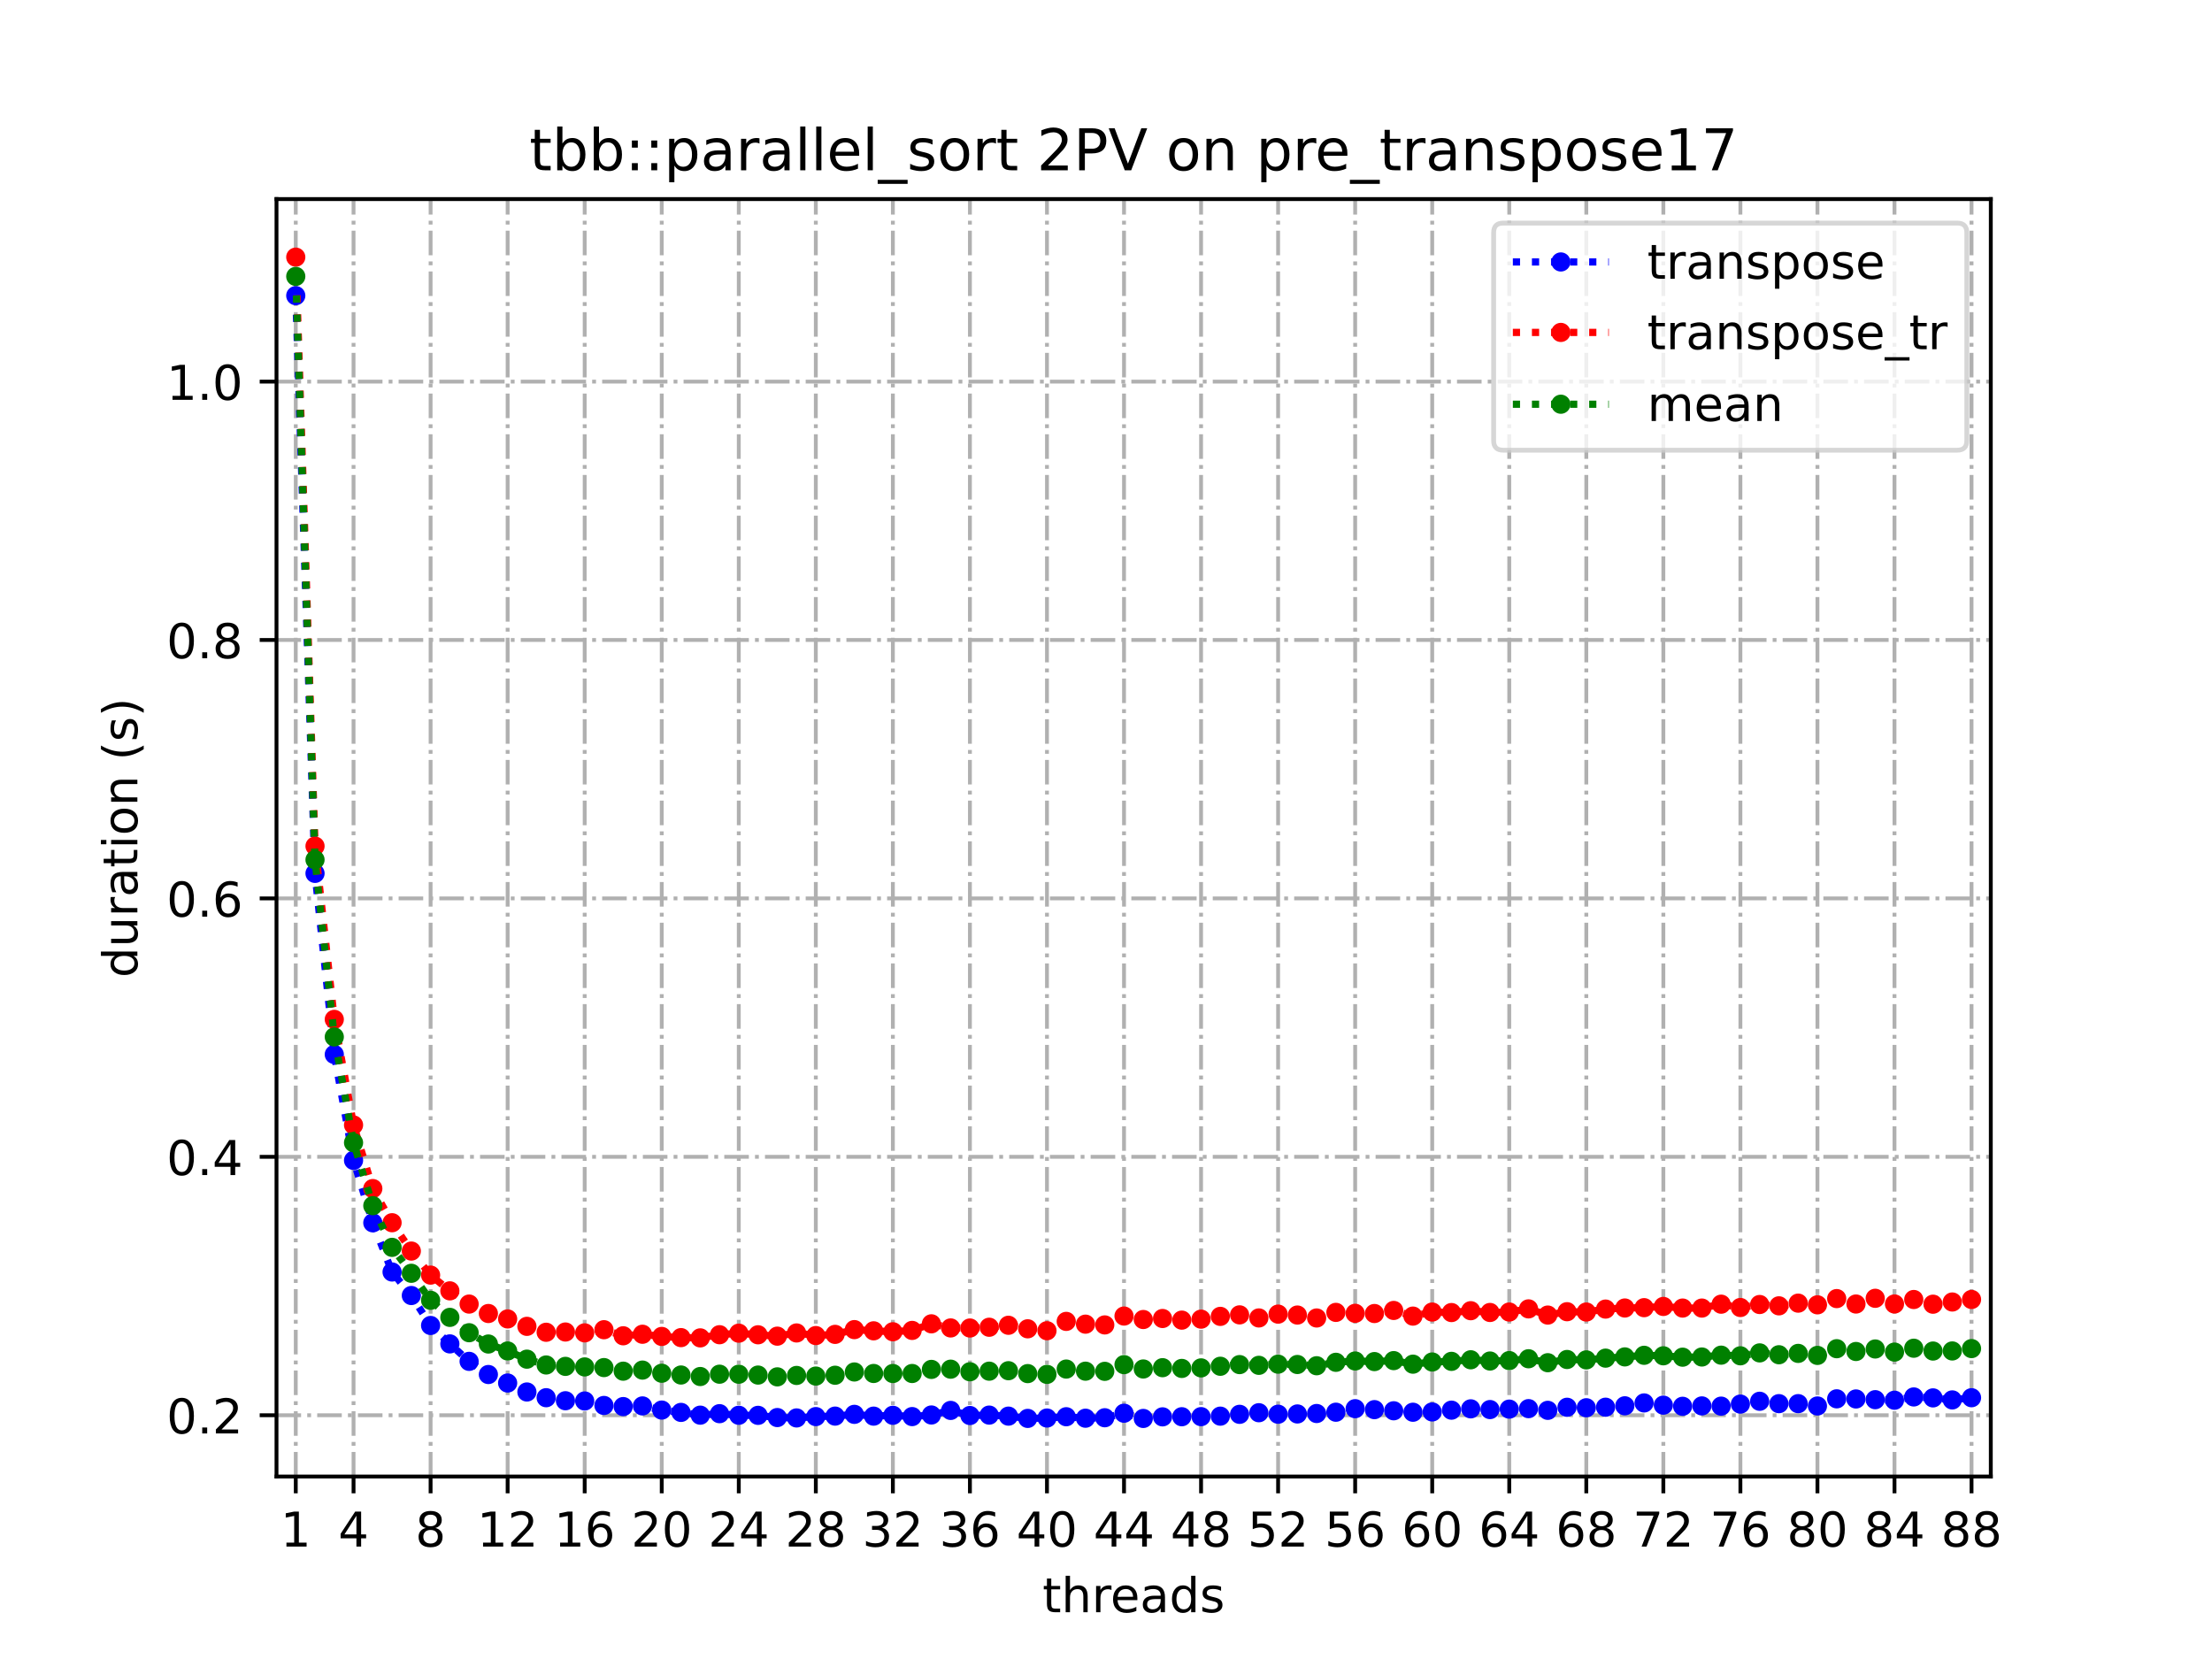 <?xml version="1.0" encoding="utf-8" standalone="no"?>
<!DOCTYPE svg PUBLIC "-//W3C//DTD SVG 1.1//EN"
  "http://www.w3.org/Graphics/SVG/1.1/DTD/svg11.dtd">
<!-- Created with matplotlib (https://matplotlib.org/) -->
<svg height="345.6pt" version="1.1" viewBox="0 0 460.8 345.6" width="460.8pt" xmlns="http://www.w3.org/2000/svg" xmlns:xlink="http://www.w3.org/1999/xlink">
 <defs>
  <style type="text/css">
*{stroke-linecap:butt;stroke-linejoin:round;}
  </style>
 </defs>
 <g id="figure_1">
  <g id="patch_1">
   <path d="M 0 345.6 
L 460.8 345.6 
L 460.8 0 
L 0 0 
z
" style="fill:#ffffff;"/>
  </g>
  <g id="axes_1">
   <g id="patch_2">
    <path d="M 57.6 307.584 
L 414.72 307.584 
L 414.72 41.472 
L 57.6 41.472 
z
" style="fill:#ffffff;"/>
   </g>
   <g id="matplotlib.axis_1">
    <g id="xtick_1">
     <g id="line2d_1">
      <path clip-path="url(#p06d06621f5)" d="M 61.613 307.584 
L 61.613 41.472 
" style="fill:none;stroke:#b0b0b0;stroke-dasharray:5.12,1.28,0.8,1.28;stroke-dashoffset:0;stroke-width:0.8;"/>
     </g>
     <g id="line2d_2">
      <defs>
       <path d="M 0 0 
L 0 3.5 
" id="m3f949f5dc5" style="stroke:#000000;stroke-width:0.8;"/>
      </defs>
      <g>
       <use style="stroke:#000000;stroke-width:0.8;" x="61.613" xlink:href="#m3f949f5dc5" y="307.584"/>
      </g>
     </g>
     <g id="text_1">
      <!-- 1 -->
      <defs>
       <path d="M 12.406 8.297 
L 28.516 8.297 
L 28.516 63.922 
L 10.984 60.406 
L 10.984 69.391 
L 28.422 72.906 
L 38.281 72.906 
L 38.281 8.297 
L 54.391 8.297 
L 54.391 0 
L 12.406 0 
z
" id="DejaVuSans-49"/>
      </defs>
      <g transform="translate(58.431 322.182)scale(0.1 -0.1)">
       <use xlink:href="#DejaVuSans-49"/>
      </g>
     </g>
    </g>
    <g id="xtick_2">
     <g id="line2d_3">
      <path clip-path="url(#p06d06621f5)" d="M 73.65 307.584 
L 73.65 41.472 
" style="fill:none;stroke:#b0b0b0;stroke-dasharray:5.12,1.28,0.8,1.28;stroke-dashoffset:0;stroke-width:0.8;"/>
     </g>
     <g id="line2d_4">
      <g>
       <use style="stroke:#000000;stroke-width:0.8;" x="73.65" xlink:href="#m3f949f5dc5" y="307.584"/>
      </g>
     </g>
     <g id="text_2">
      <!-- 4 -->
      <defs>
       <path d="M 37.797 64.312 
L 12.891 25.391 
L 37.797 25.391 
z
M 35.203 72.906 
L 47.609 72.906 
L 47.609 25.391 
L 58.016 25.391 
L 58.016 17.188 
L 47.609 17.188 
L 47.609 0 
L 37.797 0 
L 37.797 17.188 
L 4.891 17.188 
L 4.891 26.703 
z
" id="DejaVuSans-52"/>
      </defs>
      <g transform="translate(70.469 322.182)scale(0.1 -0.1)">
       <use xlink:href="#DejaVuSans-52"/>
      </g>
     </g>
    </g>
    <g id="xtick_3">
     <g id="line2d_5">
      <path clip-path="url(#p06d06621f5)" d="M 89.701 307.584 
L 89.701 41.472 
" style="fill:none;stroke:#b0b0b0;stroke-dasharray:5.12,1.28,0.8,1.28;stroke-dashoffset:0;stroke-width:0.8;"/>
     </g>
     <g id="line2d_6">
      <g>
       <use style="stroke:#000000;stroke-width:0.8;" x="89.701" xlink:href="#m3f949f5dc5" y="307.584"/>
      </g>
     </g>
     <g id="text_3">
      <!-- 8 -->
      <defs>
       <path d="M 31.781 34.625 
Q 24.75 34.625 20.719 30.859 
Q 16.703 27.094 16.703 20.516 
Q 16.703 13.922 20.719 10.156 
Q 24.75 6.391 31.781 6.391 
Q 38.812 6.391 42.859 10.172 
Q 46.922 13.969 46.922 20.516 
Q 46.922 27.094 42.891 30.859 
Q 38.875 34.625 31.781 34.625 
z
M 21.922 38.812 
Q 15.578 40.375 12.031 44.719 
Q 8.5 49.078 8.5 55.328 
Q 8.5 64.062 14.719 69.141 
Q 20.953 74.219 31.781 74.219 
Q 42.672 74.219 48.875 69.141 
Q 55.078 64.062 55.078 55.328 
Q 55.078 49.078 51.531 44.719 
Q 48 40.375 41.703 38.812 
Q 48.828 37.156 52.797 32.312 
Q 56.781 27.484 56.781 20.516 
Q 56.781 9.906 50.312 4.234 
Q 43.844 -1.422 31.781 -1.422 
Q 19.734 -1.422 13.25 4.234 
Q 6.781 9.906 6.781 20.516 
Q 6.781 27.484 10.781 32.312 
Q 14.797 37.156 21.922 38.812 
z
M 18.312 54.391 
Q 18.312 48.734 21.844 45.562 
Q 25.391 42.391 31.781 42.391 
Q 38.141 42.391 41.719 45.562 
Q 45.312 48.734 45.312 54.391 
Q 45.312 60.062 41.719 63.234 
Q 38.141 66.406 31.781 66.406 
Q 25.391 66.406 21.844 63.234 
Q 18.312 60.062 18.312 54.391 
z
" id="DejaVuSans-56"/>
      </defs>
      <g transform="translate(86.519 322.182)scale(0.1 -0.1)">
       <use xlink:href="#DejaVuSans-56"/>
      </g>
     </g>
    </g>
    <g id="xtick_4">
     <g id="line2d_7">
      <path clip-path="url(#p06d06621f5)" d="M 105.751 307.584 
L 105.751 41.472 
" style="fill:none;stroke:#b0b0b0;stroke-dasharray:5.12,1.28,0.8,1.28;stroke-dashoffset:0;stroke-width:0.8;"/>
     </g>
     <g id="line2d_8">
      <g>
       <use style="stroke:#000000;stroke-width:0.8;" x="105.751" xlink:href="#m3f949f5dc5" y="307.584"/>
      </g>
     </g>
     <g id="text_4">
      <!-- 12 -->
      <defs>
       <path d="M 19.188 8.297 
L 53.609 8.297 
L 53.609 0 
L 7.328 0 
L 7.328 8.297 
Q 12.938 14.109 22.625 23.891 
Q 32.328 33.688 34.812 36.531 
Q 39.547 41.844 41.422 45.531 
Q 43.312 49.219 43.312 52.781 
Q 43.312 58.594 39.234 62.25 
Q 35.156 65.922 28.609 65.922 
Q 23.969 65.922 18.812 64.312 
Q 13.672 62.703 7.812 59.422 
L 7.812 69.391 
Q 13.766 71.781 18.938 73 
Q 24.125 74.219 28.422 74.219 
Q 39.75 74.219 46.484 68.547 
Q 53.219 62.891 53.219 53.422 
Q 53.219 48.922 51.531 44.891 
Q 49.859 40.875 45.406 35.406 
Q 44.188 33.984 37.641 27.219 
Q 31.109 20.453 19.188 8.297 
z
" id="DejaVuSans-50"/>
      </defs>
      <g transform="translate(99.389 322.182)scale(0.1 -0.1)">
       <use xlink:href="#DejaVuSans-49"/>
       <use x="63.623" xlink:href="#DejaVuSans-50"/>
      </g>
     </g>
    </g>
    <g id="xtick_5">
     <g id="line2d_9">
      <path clip-path="url(#p06d06621f5)" d="M 121.801 307.584 
L 121.801 41.472 
" style="fill:none;stroke:#b0b0b0;stroke-dasharray:5.12,1.28,0.8,1.28;stroke-dashoffset:0;stroke-width:0.8;"/>
     </g>
     <g id="line2d_10">
      <g>
       <use style="stroke:#000000;stroke-width:0.8;" x="121.801" xlink:href="#m3f949f5dc5" y="307.584"/>
      </g>
     </g>
     <g id="text_5">
      <!-- 16 -->
      <defs>
       <path d="M 33.016 40.375 
Q 26.375 40.375 22.484 35.828 
Q 18.609 31.297 18.609 23.391 
Q 18.609 15.531 22.484 10.953 
Q 26.375 6.391 33.016 6.391 
Q 39.656 6.391 43.531 10.953 
Q 47.406 15.531 47.406 23.391 
Q 47.406 31.297 43.531 35.828 
Q 39.656 40.375 33.016 40.375 
z
M 52.594 71.297 
L 52.594 62.312 
Q 48.875 64.062 45.094 64.984 
Q 41.312 65.922 37.594 65.922 
Q 27.828 65.922 22.672 59.328 
Q 17.531 52.734 16.797 39.406 
Q 19.672 43.656 24.016 45.922 
Q 28.375 48.188 33.594 48.188 
Q 44.578 48.188 50.953 41.516 
Q 57.328 34.859 57.328 23.391 
Q 57.328 12.156 50.688 5.359 
Q 44.047 -1.422 33.016 -1.422 
Q 20.359 -1.422 13.672 8.266 
Q 6.984 17.969 6.984 36.375 
Q 6.984 53.656 15.188 63.938 
Q 23.391 74.219 37.203 74.219 
Q 40.922 74.219 44.703 73.484 
Q 48.484 72.75 52.594 71.297 
z
" id="DejaVuSans-54"/>
      </defs>
      <g transform="translate(115.439 322.182)scale(0.1 -0.1)">
       <use xlink:href="#DejaVuSans-49"/>
       <use x="63.623" xlink:href="#DejaVuSans-54"/>
      </g>
     </g>
    </g>
    <g id="xtick_6">
     <g id="line2d_11">
      <path clip-path="url(#p06d06621f5)" d="M 137.852 307.584 
L 137.852 41.472 
" style="fill:none;stroke:#b0b0b0;stroke-dasharray:5.12,1.28,0.8,1.28;stroke-dashoffset:0;stroke-width:0.8;"/>
     </g>
     <g id="line2d_12">
      <g>
       <use style="stroke:#000000;stroke-width:0.8;" x="137.852" xlink:href="#m3f949f5dc5" y="307.584"/>
      </g>
     </g>
     <g id="text_6">
      <!-- 20 -->
      <defs>
       <path d="M 31.781 66.406 
Q 24.172 66.406 20.328 58.906 
Q 16.5 51.422 16.5 36.375 
Q 16.5 21.391 20.328 13.891 
Q 24.172 6.391 31.781 6.391 
Q 39.453 6.391 43.281 13.891 
Q 47.125 21.391 47.125 36.375 
Q 47.125 51.422 43.281 58.906 
Q 39.453 66.406 31.781 66.406 
z
M 31.781 74.219 
Q 44.047 74.219 50.516 64.516 
Q 56.984 54.828 56.984 36.375 
Q 56.984 17.969 50.516 8.266 
Q 44.047 -1.422 31.781 -1.422 
Q 19.531 -1.422 13.062 8.266 
Q 6.594 17.969 6.594 36.375 
Q 6.594 54.828 13.062 64.516 
Q 19.531 74.219 31.781 74.219 
z
" id="DejaVuSans-48"/>
      </defs>
      <g transform="translate(131.489 322.182)scale(0.1 -0.1)">
       <use xlink:href="#DejaVuSans-50"/>
       <use x="63.623" xlink:href="#DejaVuSans-48"/>
      </g>
     </g>
    </g>
    <g id="xtick_7">
     <g id="line2d_13">
      <path clip-path="url(#p06d06621f5)" d="M 153.902 307.584 
L 153.902 41.472 
" style="fill:none;stroke:#b0b0b0;stroke-dasharray:5.12,1.28,0.8,1.28;stroke-dashoffset:0;stroke-width:0.8;"/>
     </g>
     <g id="line2d_14">
      <g>
       <use style="stroke:#000000;stroke-width:0.8;" x="153.902" xlink:href="#m3f949f5dc5" y="307.584"/>
      </g>
     </g>
     <g id="text_7">
      <!-- 24 -->
      <g transform="translate(147.54 322.182)scale(0.1 -0.1)">
       <use xlink:href="#DejaVuSans-50"/>
       <use x="63.623" xlink:href="#DejaVuSans-52"/>
      </g>
     </g>
    </g>
    <g id="xtick_8">
     <g id="line2d_15">
      <path clip-path="url(#p06d06621f5)" d="M 169.952 307.584 
L 169.952 41.472 
" style="fill:none;stroke:#b0b0b0;stroke-dasharray:5.12,1.28,0.8,1.28;stroke-dashoffset:0;stroke-width:0.8;"/>
     </g>
     <g id="line2d_16">
      <g>
       <use style="stroke:#000000;stroke-width:0.8;" x="169.952" xlink:href="#m3f949f5dc5" y="307.584"/>
      </g>
     </g>
     <g id="text_8">
      <!-- 28 -->
      <g transform="translate(163.59 322.182)scale(0.1 -0.1)">
       <use xlink:href="#DejaVuSans-50"/>
       <use x="63.623" xlink:href="#DejaVuSans-56"/>
      </g>
     </g>
    </g>
    <g id="xtick_9">
     <g id="line2d_17">
      <path clip-path="url(#p06d06621f5)" d="M 186.003 307.584 
L 186.003 41.472 
" style="fill:none;stroke:#b0b0b0;stroke-dasharray:5.12,1.28,0.8,1.28;stroke-dashoffset:0;stroke-width:0.8;"/>
     </g>
     <g id="line2d_18">
      <g>
       <use style="stroke:#000000;stroke-width:0.8;" x="186.003" xlink:href="#m3f949f5dc5" y="307.584"/>
      </g>
     </g>
     <g id="text_9">
      <!-- 32 -->
      <defs>
       <path d="M 40.578 39.312 
Q 47.656 37.797 51.625 33 
Q 55.609 28.219 55.609 21.188 
Q 55.609 10.406 48.188 4.484 
Q 40.766 -1.422 27.094 -1.422 
Q 22.516 -1.422 17.656 -0.516 
Q 12.797 0.391 7.625 2.203 
L 7.625 11.719 
Q 11.719 9.328 16.594 8.109 
Q 21.484 6.891 26.812 6.891 
Q 36.078 6.891 40.938 10.547 
Q 45.797 14.203 45.797 21.188 
Q 45.797 27.641 41.281 31.266 
Q 36.766 34.906 28.719 34.906 
L 20.219 34.906 
L 20.219 43.016 
L 29.109 43.016 
Q 36.375 43.016 40.234 45.922 
Q 44.094 48.828 44.094 54.297 
Q 44.094 59.906 40.109 62.906 
Q 36.141 65.922 28.719 65.922 
Q 24.656 65.922 20.016 65.031 
Q 15.375 64.156 9.812 62.312 
L 9.812 71.094 
Q 15.438 72.656 20.344 73.438 
Q 25.25 74.219 29.594 74.219 
Q 40.828 74.219 47.359 69.109 
Q 53.906 64.016 53.906 55.328 
Q 53.906 49.266 50.438 45.094 
Q 46.969 40.922 40.578 39.312 
z
" id="DejaVuSans-51"/>
      </defs>
      <g transform="translate(179.64 322.182)scale(0.1 -0.1)">
       <use xlink:href="#DejaVuSans-51"/>
       <use x="63.623" xlink:href="#DejaVuSans-50"/>
      </g>
     </g>
    </g>
    <g id="xtick_10">
     <g id="line2d_19">
      <path clip-path="url(#p06d06621f5)" d="M 202.053 307.584 
L 202.053 41.472 
" style="fill:none;stroke:#b0b0b0;stroke-dasharray:5.12,1.28,0.8,1.28;stroke-dashoffset:0;stroke-width:0.8;"/>
     </g>
     <g id="line2d_20">
      <g>
       <use style="stroke:#000000;stroke-width:0.8;" x="202.053" xlink:href="#m3f949f5dc5" y="307.584"/>
      </g>
     </g>
     <g id="text_10">
      <!-- 36 -->
      <g transform="translate(195.691 322.182)scale(0.1 -0.1)">
       <use xlink:href="#DejaVuSans-51"/>
       <use x="63.623" xlink:href="#DejaVuSans-54"/>
      </g>
     </g>
    </g>
    <g id="xtick_11">
     <g id="line2d_21">
      <path clip-path="url(#p06d06621f5)" d="M 218.103 307.584 
L 218.103 41.472 
" style="fill:none;stroke:#b0b0b0;stroke-dasharray:5.12,1.28,0.8,1.28;stroke-dashoffset:0;stroke-width:0.8;"/>
     </g>
     <g id="line2d_22">
      <g>
       <use style="stroke:#000000;stroke-width:0.8;" x="218.103" xlink:href="#m3f949f5dc5" y="307.584"/>
      </g>
     </g>
     <g id="text_11">
      <!-- 40 -->
      <g transform="translate(211.741 322.182)scale(0.1 -0.1)">
       <use xlink:href="#DejaVuSans-52"/>
       <use x="63.623" xlink:href="#DejaVuSans-48"/>
      </g>
     </g>
    </g>
    <g id="xtick_12">
     <g id="line2d_23">
      <path clip-path="url(#p06d06621f5)" d="M 234.154 307.584 
L 234.154 41.472 
" style="fill:none;stroke:#b0b0b0;stroke-dasharray:5.12,1.28,0.8,1.28;stroke-dashoffset:0;stroke-width:0.8;"/>
     </g>
     <g id="line2d_24">
      <g>
       <use style="stroke:#000000;stroke-width:0.8;" x="234.154" xlink:href="#m3f949f5dc5" y="307.584"/>
      </g>
     </g>
     <g id="text_12">
      <!-- 44 -->
      <g transform="translate(227.791 322.182)scale(0.1 -0.1)">
       <use xlink:href="#DejaVuSans-52"/>
       <use x="63.623" xlink:href="#DejaVuSans-52"/>
      </g>
     </g>
    </g>
    <g id="xtick_13">
     <g id="line2d_25">
      <path clip-path="url(#p06d06621f5)" d="M 250.204 307.584 
L 250.204 41.472 
" style="fill:none;stroke:#b0b0b0;stroke-dasharray:5.12,1.28,0.8,1.28;stroke-dashoffset:0;stroke-width:0.8;"/>
     </g>
     <g id="line2d_26">
      <g>
       <use style="stroke:#000000;stroke-width:0.8;" x="250.204" xlink:href="#m3f949f5dc5" y="307.584"/>
      </g>
     </g>
     <g id="text_13">
      <!-- 48 -->
      <g transform="translate(243.842 322.182)scale(0.1 -0.1)">
       <use xlink:href="#DejaVuSans-52"/>
       <use x="63.623" xlink:href="#DejaVuSans-56"/>
      </g>
     </g>
    </g>
    <g id="xtick_14">
     <g id="line2d_27">
      <path clip-path="url(#p06d06621f5)" d="M 266.254 307.584 
L 266.254 41.472 
" style="fill:none;stroke:#b0b0b0;stroke-dasharray:5.12,1.28,0.8,1.28;stroke-dashoffset:0;stroke-width:0.8;"/>
     </g>
     <g id="line2d_28">
      <g>
       <use style="stroke:#000000;stroke-width:0.8;" x="266.254" xlink:href="#m3f949f5dc5" y="307.584"/>
      </g>
     </g>
     <g id="text_14">
      <!-- 52 -->
      <defs>
       <path d="M 10.797 72.906 
L 49.516 72.906 
L 49.516 64.594 
L 19.828 64.594 
L 19.828 46.734 
Q 21.969 47.469 24.109 47.828 
Q 26.266 48.188 28.422 48.188 
Q 40.625 48.188 47.75 41.5 
Q 54.891 34.812 54.891 23.391 
Q 54.891 11.625 47.562 5.094 
Q 40.234 -1.422 26.906 -1.422 
Q 22.312 -1.422 17.547 -0.641 
Q 12.797 0.141 7.719 1.703 
L 7.719 11.625 
Q 12.109 9.234 16.797 8.062 
Q 21.484 6.891 26.703 6.891 
Q 35.156 6.891 40.078 11.328 
Q 45.016 15.766 45.016 23.391 
Q 45.016 31 40.078 35.438 
Q 35.156 39.891 26.703 39.891 
Q 22.75 39.891 18.812 39.016 
Q 14.891 38.141 10.797 36.281 
z
" id="DejaVuSans-53"/>
      </defs>
      <g transform="translate(259.892 322.182)scale(0.1 -0.1)">
       <use xlink:href="#DejaVuSans-53"/>
       <use x="63.623" xlink:href="#DejaVuSans-50"/>
      </g>
     </g>
    </g>
    <g id="xtick_15">
     <g id="line2d_29">
      <path clip-path="url(#p06d06621f5)" d="M 282.305 307.584 
L 282.305 41.472 
" style="fill:none;stroke:#b0b0b0;stroke-dasharray:5.12,1.28,0.8,1.28;stroke-dashoffset:0;stroke-width:0.8;"/>
     </g>
     <g id="line2d_30">
      <g>
       <use style="stroke:#000000;stroke-width:0.8;" x="282.305" xlink:href="#m3f949f5dc5" y="307.584"/>
      </g>
     </g>
     <g id="text_15">
      <!-- 56 -->
      <g transform="translate(275.942 322.182)scale(0.1 -0.1)">
       <use xlink:href="#DejaVuSans-53"/>
       <use x="63.623" xlink:href="#DejaVuSans-54"/>
      </g>
     </g>
    </g>
    <g id="xtick_16">
     <g id="line2d_31">
      <path clip-path="url(#p06d06621f5)" d="M 298.355 307.584 
L 298.355 41.472 
" style="fill:none;stroke:#b0b0b0;stroke-dasharray:5.12,1.28,0.8,1.28;stroke-dashoffset:0;stroke-width:0.8;"/>
     </g>
     <g id="line2d_32">
      <g>
       <use style="stroke:#000000;stroke-width:0.8;" x="298.355" xlink:href="#m3f949f5dc5" y="307.584"/>
      </g>
     </g>
     <g id="text_16">
      <!-- 60 -->
      <g transform="translate(291.993 322.182)scale(0.1 -0.1)">
       <use xlink:href="#DejaVuSans-54"/>
       <use x="63.623" xlink:href="#DejaVuSans-48"/>
      </g>
     </g>
    </g>
    <g id="xtick_17">
     <g id="line2d_33">
      <path clip-path="url(#p06d06621f5)" d="M 314.405 307.584 
L 314.405 41.472 
" style="fill:none;stroke:#b0b0b0;stroke-dasharray:5.12,1.28,0.8,1.28;stroke-dashoffset:0;stroke-width:0.8;"/>
     </g>
     <g id="line2d_34">
      <g>
       <use style="stroke:#000000;stroke-width:0.8;" x="314.405" xlink:href="#m3f949f5dc5" y="307.584"/>
      </g>
     </g>
     <g id="text_17">
      <!-- 64 -->
      <g transform="translate(308.043 322.182)scale(0.1 -0.1)">
       <use xlink:href="#DejaVuSans-54"/>
       <use x="63.623" xlink:href="#DejaVuSans-52"/>
      </g>
     </g>
    </g>
    <g id="xtick_18">
     <g id="line2d_35">
      <path clip-path="url(#p06d06621f5)" d="M 330.456 307.584 
L 330.456 41.472 
" style="fill:none;stroke:#b0b0b0;stroke-dasharray:5.12,1.28,0.8,1.28;stroke-dashoffset:0;stroke-width:0.8;"/>
     </g>
     <g id="line2d_36">
      <g>
       <use style="stroke:#000000;stroke-width:0.8;" x="330.456" xlink:href="#m3f949f5dc5" y="307.584"/>
      </g>
     </g>
     <g id="text_18">
      <!-- 68 -->
      <g transform="translate(324.093 322.182)scale(0.1 -0.1)">
       <use xlink:href="#DejaVuSans-54"/>
       <use x="63.623" xlink:href="#DejaVuSans-56"/>
      </g>
     </g>
    </g>
    <g id="xtick_19">
     <g id="line2d_37">
      <path clip-path="url(#p06d06621f5)" d="M 346.506 307.584 
L 346.506 41.472 
" style="fill:none;stroke:#b0b0b0;stroke-dasharray:5.12,1.28,0.8,1.28;stroke-dashoffset:0;stroke-width:0.8;"/>
     </g>
     <g id="line2d_38">
      <g>
       <use style="stroke:#000000;stroke-width:0.8;" x="346.506" xlink:href="#m3f949f5dc5" y="307.584"/>
      </g>
     </g>
     <g id="text_19">
      <!-- 72 -->
      <defs>
       <path d="M 8.203 72.906 
L 55.078 72.906 
L 55.078 68.703 
L 28.609 0 
L 18.312 0 
L 43.219 64.594 
L 8.203 64.594 
z
" id="DejaVuSans-55"/>
      </defs>
      <g transform="translate(340.144 322.182)scale(0.1 -0.1)">
       <use xlink:href="#DejaVuSans-55"/>
       <use x="63.623" xlink:href="#DejaVuSans-50"/>
      </g>
     </g>
    </g>
    <g id="xtick_20">
     <g id="line2d_39">
      <path clip-path="url(#p06d06621f5)" d="M 362.556 307.584 
L 362.556 41.472 
" style="fill:none;stroke:#b0b0b0;stroke-dasharray:5.12,1.28,0.8,1.28;stroke-dashoffset:0;stroke-width:0.8;"/>
     </g>
     <g id="line2d_40">
      <g>
       <use style="stroke:#000000;stroke-width:0.8;" x="362.556" xlink:href="#m3f949f5dc5" y="307.584"/>
      </g>
     </g>
     <g id="text_20">
      <!-- 76 -->
      <g transform="translate(356.194 322.182)scale(0.1 -0.1)">
       <use xlink:href="#DejaVuSans-55"/>
       <use x="63.623" xlink:href="#DejaVuSans-54"/>
      </g>
     </g>
    </g>
    <g id="xtick_21">
     <g id="line2d_41">
      <path clip-path="url(#p06d06621f5)" d="M 378.607 307.584 
L 378.607 41.472 
" style="fill:none;stroke:#b0b0b0;stroke-dasharray:5.12,1.28,0.8,1.28;stroke-dashoffset:0;stroke-width:0.8;"/>
     </g>
     <g id="line2d_42">
      <g>
       <use style="stroke:#000000;stroke-width:0.8;" x="378.607" xlink:href="#m3f949f5dc5" y="307.584"/>
      </g>
     </g>
     <g id="text_21">
      <!-- 80 -->
      <g transform="translate(372.244 322.182)scale(0.1 -0.1)">
       <use xlink:href="#DejaVuSans-56"/>
       <use x="63.623" xlink:href="#DejaVuSans-48"/>
      </g>
     </g>
    </g>
    <g id="xtick_22">
     <g id="line2d_43">
      <path clip-path="url(#p06d06621f5)" d="M 394.657 307.584 
L 394.657 41.472 
" style="fill:none;stroke:#b0b0b0;stroke-dasharray:5.12,1.28,0.8,1.28;stroke-dashoffset:0;stroke-width:0.8;"/>
     </g>
     <g id="line2d_44">
      <g>
       <use style="stroke:#000000;stroke-width:0.8;" x="394.657" xlink:href="#m3f949f5dc5" y="307.584"/>
      </g>
     </g>
     <g id="text_22">
      <!-- 84 -->
      <g transform="translate(388.295 322.182)scale(0.1 -0.1)">
       <use xlink:href="#DejaVuSans-56"/>
       <use x="63.623" xlink:href="#DejaVuSans-52"/>
      </g>
     </g>
    </g>
    <g id="xtick_23">
     <g id="line2d_45">
      <path clip-path="url(#p06d06621f5)" d="M 410.707 307.584 
L 410.707 41.472 
" style="fill:none;stroke:#b0b0b0;stroke-dasharray:5.12,1.28,0.8,1.28;stroke-dashoffset:0;stroke-width:0.8;"/>
     </g>
     <g id="line2d_46">
      <g>
       <use style="stroke:#000000;stroke-width:0.8;" x="410.707" xlink:href="#m3f949f5dc5" y="307.584"/>
      </g>
     </g>
     <g id="text_23">
      <!-- 88 -->
      <g transform="translate(404.345 322.182)scale(0.1 -0.1)">
       <use xlink:href="#DejaVuSans-56"/>
       <use x="63.623" xlink:href="#DejaVuSans-56"/>
      </g>
     </g>
    </g>
    <g id="text_24">
     <!-- threads -->
     <defs>
      <path d="M 18.312 70.219 
L 18.312 54.688 
L 36.812 54.688 
L 36.812 47.703 
L 18.312 47.703 
L 18.312 18.016 
Q 18.312 11.328 20.141 9.422 
Q 21.969 7.516 27.594 7.516 
L 36.812 7.516 
L 36.812 0 
L 27.594 0 
Q 17.188 0 13.234 3.875 
Q 9.281 7.766 9.281 18.016 
L 9.281 47.703 
L 2.688 47.703 
L 2.688 54.688 
L 9.281 54.688 
L 9.281 70.219 
z
" id="DejaVuSans-116"/>
      <path d="M 54.891 33.016 
L 54.891 0 
L 45.906 0 
L 45.906 32.719 
Q 45.906 40.484 42.875 44.328 
Q 39.844 48.188 33.797 48.188 
Q 26.516 48.188 22.312 43.547 
Q 18.109 38.922 18.109 30.906 
L 18.109 0 
L 9.078 0 
L 9.078 75.984 
L 18.109 75.984 
L 18.109 46.188 
Q 21.344 51.125 25.703 53.562 
Q 30.078 56 35.797 56 
Q 45.219 56 50.047 50.172 
Q 54.891 44.344 54.891 33.016 
z
" id="DejaVuSans-104"/>
      <path d="M 41.109 46.297 
Q 39.594 47.172 37.812 47.578 
Q 36.031 48 33.891 48 
Q 26.266 48 22.188 43.047 
Q 18.109 38.094 18.109 28.812 
L 18.109 0 
L 9.078 0 
L 9.078 54.688 
L 18.109 54.688 
L 18.109 46.188 
Q 20.953 51.172 25.484 53.578 
Q 30.031 56 36.531 56 
Q 37.453 56 38.578 55.875 
Q 39.703 55.766 41.062 55.516 
z
" id="DejaVuSans-114"/>
      <path d="M 56.203 29.594 
L 56.203 25.203 
L 14.891 25.203 
Q 15.484 15.922 20.484 11.062 
Q 25.484 6.203 34.422 6.203 
Q 39.594 6.203 44.453 7.469 
Q 49.312 8.734 54.109 11.281 
L 54.109 2.781 
Q 49.266 0.734 44.188 -0.344 
Q 39.109 -1.422 33.891 -1.422 
Q 20.797 -1.422 13.156 6.188 
Q 5.516 13.812 5.516 26.812 
Q 5.516 40.234 12.766 48.109 
Q 20.016 56 32.328 56 
Q 43.359 56 49.781 48.891 
Q 56.203 41.797 56.203 29.594 
z
M 47.219 32.234 
Q 47.125 39.594 43.094 43.984 
Q 39.062 48.391 32.422 48.391 
Q 24.906 48.391 20.391 44.141 
Q 15.875 39.891 15.188 32.172 
z
" id="DejaVuSans-101"/>
      <path d="M 34.281 27.484 
Q 23.391 27.484 19.188 25 
Q 14.984 22.516 14.984 16.5 
Q 14.984 11.719 18.141 8.906 
Q 21.297 6.109 26.703 6.109 
Q 34.188 6.109 38.703 11.406 
Q 43.219 16.703 43.219 25.484 
L 43.219 27.484 
z
M 52.203 31.203 
L 52.203 0 
L 43.219 0 
L 43.219 8.297 
Q 40.141 3.328 35.547 0.953 
Q 30.953 -1.422 24.312 -1.422 
Q 15.922 -1.422 10.953 3.297 
Q 6 8.016 6 15.922 
Q 6 25.141 12.172 29.828 
Q 18.359 34.516 30.609 34.516 
L 43.219 34.516 
L 43.219 35.406 
Q 43.219 41.609 39.141 45 
Q 35.062 48.391 27.688 48.391 
Q 23 48.391 18.547 47.266 
Q 14.109 46.141 10.016 43.891 
L 10.016 52.203 
Q 14.938 54.109 19.578 55.047 
Q 24.219 56 28.609 56 
Q 40.484 56 46.344 49.844 
Q 52.203 43.703 52.203 31.203 
z
" id="DejaVuSans-97"/>
      <path d="M 45.406 46.391 
L 45.406 75.984 
L 54.391 75.984 
L 54.391 0 
L 45.406 0 
L 45.406 8.203 
Q 42.578 3.328 38.25 0.953 
Q 33.938 -1.422 27.875 -1.422 
Q 17.969 -1.422 11.734 6.484 
Q 5.516 14.406 5.516 27.297 
Q 5.516 40.188 11.734 48.094 
Q 17.969 56 27.875 56 
Q 33.938 56 38.25 53.625 
Q 42.578 51.266 45.406 46.391 
z
M 14.797 27.297 
Q 14.797 17.391 18.875 11.75 
Q 22.953 6.109 30.078 6.109 
Q 37.203 6.109 41.297 11.75 
Q 45.406 17.391 45.406 27.297 
Q 45.406 37.203 41.297 42.844 
Q 37.203 48.484 30.078 48.484 
Q 22.953 48.484 18.875 42.844 
Q 14.797 37.203 14.797 27.297 
z
" id="DejaVuSans-100"/>
      <path d="M 44.281 53.078 
L 44.281 44.578 
Q 40.484 46.531 36.375 47.5 
Q 32.281 48.484 27.875 48.484 
Q 21.188 48.484 17.844 46.438 
Q 14.5 44.391 14.5 40.281 
Q 14.5 37.156 16.891 35.375 
Q 19.281 33.594 26.516 31.984 
L 29.594 31.297 
Q 39.156 29.25 43.188 25.516 
Q 47.219 21.781 47.219 15.094 
Q 47.219 7.469 41.188 3.016 
Q 35.156 -1.422 24.609 -1.422 
Q 20.219 -1.422 15.453 -0.562 
Q 10.688 0.297 5.422 2 
L 5.422 11.281 
Q 10.406 8.688 15.234 7.391 
Q 20.062 6.109 24.812 6.109 
Q 31.156 6.109 34.562 8.281 
Q 37.984 10.453 37.984 14.406 
Q 37.984 18.062 35.516 20.016 
Q 33.062 21.969 24.703 23.781 
L 21.578 24.516 
Q 13.234 26.266 9.516 29.906 
Q 5.812 33.547 5.812 39.891 
Q 5.812 47.609 11.281 51.797 
Q 16.75 56 26.812 56 
Q 31.781 56 36.172 55.266 
Q 40.578 54.547 44.281 53.078 
z
" id="DejaVuSans-115"/>
     </defs>
     <g transform="translate(217.169 335.861)scale(0.1 -0.1)">
      <use xlink:href="#DejaVuSans-116"/>
      <use x="39.209" xlink:href="#DejaVuSans-104"/>
      <use x="102.588" xlink:href="#DejaVuSans-114"/>
      <use x="141.451" xlink:href="#DejaVuSans-101"/>
      <use x="202.975" xlink:href="#DejaVuSans-97"/>
      <use x="264.254" xlink:href="#DejaVuSans-100"/>
      <use x="327.73" xlink:href="#DejaVuSans-115"/>
     </g>
    </g>
   </g>
   <g id="matplotlib.axis_2">
    <g id="ytick_1">
     <g id="line2d_47">
      <path clip-path="url(#p06d06621f5)" d="M 57.6 294.815 
L 414.72 294.815 
" style="fill:none;stroke:#b0b0b0;stroke-dasharray:5.12,1.28,0.8,1.28;stroke-dashoffset:0;stroke-width:0.8;"/>
     </g>
     <g id="line2d_48">
      <defs>
       <path d="M 0 0 
L -3.5 0 
" id="me493bc6da8" style="stroke:#000000;stroke-width:0.8;"/>
      </defs>
      <g>
       <use style="stroke:#000000;stroke-width:0.8;" x="57.6" xlink:href="#me493bc6da8" y="294.815"/>
      </g>
     </g>
     <g id="text_25">
      <!-- 0.2 -->
      <defs>
       <path d="M 10.688 12.406 
L 21 12.406 
L 21 0 
L 10.688 0 
z
" id="DejaVuSans-46"/>
      </defs>
      <g transform="translate(34.697 298.614)scale(0.1 -0.1)">
       <use xlink:href="#DejaVuSans-48"/>
       <use x="63.623" xlink:href="#DejaVuSans-46"/>
       <use x="95.41" xlink:href="#DejaVuSans-50"/>
      </g>
     </g>
    </g>
    <g id="ytick_2">
     <g id="line2d_49">
      <path clip-path="url(#p06d06621f5)" d="M 57.6 240.984 
L 414.72 240.984 
" style="fill:none;stroke:#b0b0b0;stroke-dasharray:5.12,1.28,0.8,1.28;stroke-dashoffset:0;stroke-width:0.8;"/>
     </g>
     <g id="line2d_50">
      <g>
       <use style="stroke:#000000;stroke-width:0.8;" x="57.6" xlink:href="#me493bc6da8" y="240.984"/>
      </g>
     </g>
     <g id="text_26">
      <!-- 0.4 -->
      <g transform="translate(34.697 244.784)scale(0.1 -0.1)">
       <use xlink:href="#DejaVuSans-48"/>
       <use x="63.623" xlink:href="#DejaVuSans-46"/>
       <use x="95.41" xlink:href="#DejaVuSans-52"/>
      </g>
     </g>
    </g>
    <g id="ytick_3">
     <g id="line2d_51">
      <path clip-path="url(#p06d06621f5)" d="M 57.6 187.154 
L 414.72 187.154 
" style="fill:none;stroke:#b0b0b0;stroke-dasharray:5.12,1.28,0.8,1.28;stroke-dashoffset:0;stroke-width:0.8;"/>
     </g>
     <g id="line2d_52">
      <g>
       <use style="stroke:#000000;stroke-width:0.8;" x="57.6" xlink:href="#me493bc6da8" y="187.154"/>
      </g>
     </g>
     <g id="text_27">
      <!-- 0.6 -->
      <g transform="translate(34.697 190.953)scale(0.1 -0.1)">
       <use xlink:href="#DejaVuSans-48"/>
       <use x="63.623" xlink:href="#DejaVuSans-46"/>
       <use x="95.41" xlink:href="#DejaVuSans-54"/>
      </g>
     </g>
    </g>
    <g id="ytick_4">
     <g id="line2d_53">
      <path clip-path="url(#p06d06621f5)" d="M 57.6 133.323 
L 414.72 133.323 
" style="fill:none;stroke:#b0b0b0;stroke-dasharray:5.12,1.28,0.8,1.28;stroke-dashoffset:0;stroke-width:0.8;"/>
     </g>
     <g id="line2d_54">
      <g>
       <use style="stroke:#000000;stroke-width:0.8;" x="57.6" xlink:href="#me493bc6da8" y="133.323"/>
      </g>
     </g>
     <g id="text_28">
      <!-- 0.8 -->
      <g transform="translate(34.697 137.123)scale(0.1 -0.1)">
       <use xlink:href="#DejaVuSans-48"/>
       <use x="63.623" xlink:href="#DejaVuSans-46"/>
       <use x="95.41" xlink:href="#DejaVuSans-56"/>
      </g>
     </g>
    </g>
    <g id="ytick_5">
     <g id="line2d_55">
      <path clip-path="url(#p06d06621f5)" d="M 57.6 79.493 
L 414.72 79.493 
" style="fill:none;stroke:#b0b0b0;stroke-dasharray:5.12,1.28,0.8,1.28;stroke-dashoffset:0;stroke-width:0.8;"/>
     </g>
     <g id="line2d_56">
      <g>
       <use style="stroke:#000000;stroke-width:0.8;" x="57.6" xlink:href="#me493bc6da8" y="79.493"/>
      </g>
     </g>
     <g id="text_29">
      <!-- 1.0 -->
      <g transform="translate(34.697 83.292)scale(0.1 -0.1)">
       <use xlink:href="#DejaVuSans-49"/>
       <use x="63.623" xlink:href="#DejaVuSans-46"/>
       <use x="95.41" xlink:href="#DejaVuSans-48"/>
      </g>
     </g>
    </g>
    <g id="text_30">
     <!-- duration (s) -->
     <defs>
      <path d="M 8.5 21.578 
L 8.5 54.688 
L 17.484 54.688 
L 17.484 21.922 
Q 17.484 14.156 20.5 10.266 
Q 23.531 6.391 29.594 6.391 
Q 36.859 6.391 41.078 11.031 
Q 45.312 15.672 45.312 23.688 
L 45.312 54.688 
L 54.297 54.688 
L 54.297 0 
L 45.312 0 
L 45.312 8.406 
Q 42.047 3.422 37.719 1 
Q 33.406 -1.422 27.688 -1.422 
Q 18.266 -1.422 13.375 4.438 
Q 8.5 10.297 8.5 21.578 
z
M 31.109 56 
z
" id="DejaVuSans-117"/>
      <path d="M 9.422 54.688 
L 18.406 54.688 
L 18.406 0 
L 9.422 0 
z
M 9.422 75.984 
L 18.406 75.984 
L 18.406 64.594 
L 9.422 64.594 
z
" id="DejaVuSans-105"/>
      <path d="M 30.609 48.391 
Q 23.391 48.391 19.188 42.75 
Q 14.984 37.109 14.984 27.297 
Q 14.984 17.484 19.156 11.844 
Q 23.344 6.203 30.609 6.203 
Q 37.797 6.203 41.984 11.859 
Q 46.188 17.531 46.188 27.297 
Q 46.188 37.016 41.984 42.703 
Q 37.797 48.391 30.609 48.391 
z
M 30.609 56 
Q 42.328 56 49.016 48.375 
Q 55.719 40.766 55.719 27.297 
Q 55.719 13.875 49.016 6.219 
Q 42.328 -1.422 30.609 -1.422 
Q 18.844 -1.422 12.172 6.219 
Q 5.516 13.875 5.516 27.297 
Q 5.516 40.766 12.172 48.375 
Q 18.844 56 30.609 56 
z
" id="DejaVuSans-111"/>
      <path d="M 54.891 33.016 
L 54.891 0 
L 45.906 0 
L 45.906 32.719 
Q 45.906 40.484 42.875 44.328 
Q 39.844 48.188 33.797 48.188 
Q 26.516 48.188 22.312 43.547 
Q 18.109 38.922 18.109 30.906 
L 18.109 0 
L 9.078 0 
L 9.078 54.688 
L 18.109 54.688 
L 18.109 46.188 
Q 21.344 51.125 25.703 53.562 
Q 30.078 56 35.797 56 
Q 45.219 56 50.047 50.172 
Q 54.891 44.344 54.891 33.016 
z
" id="DejaVuSans-110"/>
      <path id="DejaVuSans-32"/>
      <path d="M 31 75.875 
Q 24.469 64.656 21.281 53.656 
Q 18.109 42.672 18.109 31.391 
Q 18.109 20.125 21.312 9.062 
Q 24.516 -2 31 -13.188 
L 23.188 -13.188 
Q 15.875 -1.703 12.234 9.375 
Q 8.594 20.453 8.594 31.391 
Q 8.594 42.281 12.203 53.312 
Q 15.828 64.359 23.188 75.875 
z
" id="DejaVuSans-40"/>
      <path d="M 8.016 75.875 
L 15.828 75.875 
Q 23.141 64.359 26.781 53.312 
Q 30.422 42.281 30.422 31.391 
Q 30.422 20.453 26.781 9.375 
Q 23.141 -1.703 15.828 -13.188 
L 8.016 -13.188 
Q 14.5 -2 17.703 9.062 
Q 20.906 20.125 20.906 31.391 
Q 20.906 42.672 17.703 53.656 
Q 14.5 64.656 8.016 75.875 
z
" id="DejaVuSans-41"/>
     </defs>
     <g transform="translate(28.617 203.663)rotate(-90)scale(0.1 -0.1)">
      <use xlink:href="#DejaVuSans-100"/>
      <use x="63.477" xlink:href="#DejaVuSans-117"/>
      <use x="126.855" xlink:href="#DejaVuSans-114"/>
      <use x="167.969" xlink:href="#DejaVuSans-97"/>
      <use x="229.248" xlink:href="#DejaVuSans-116"/>
      <use x="268.457" xlink:href="#DejaVuSans-105"/>
      <use x="296.24" xlink:href="#DejaVuSans-111"/>
      <use x="357.422" xlink:href="#DejaVuSans-110"/>
      <use x="420.801" xlink:href="#DejaVuSans-32"/>
      <use x="452.588" xlink:href="#DejaVuSans-40"/>
      <use x="491.602" xlink:href="#DejaVuSans-115"/>
      <use x="543.701" xlink:href="#DejaVuSans-41"/>
     </g>
    </g>
   </g>
   <g id="line2d_57">
    <path clip-path="url(#p06d06621f5)" d="M 61.613 61.589 
L 65.625 181.942 
L 69.638 219.662 
L 73.65 241.728 
L 77.663 254.735 
L 81.676 264.981 
L 85.688 269.88 
L 89.701 276.12 
L 93.713 279.959 
L 97.726 283.597 
L 101.738 286.337 
L 105.751 288.109 
L 109.764 289.976 
L 113.776 291.168 
L 117.789 291.799 
L 121.801 291.849 
L 125.814 292.783 
L 129.827 293.015 
L 133.839 292.881 
L 137.852 293.742 
L 141.864 294.23 
L 145.877 294.804 
L 149.889 294.494 
L 153.902 294.826 
L 157.915 294.843 
L 161.927 295.303 
L 165.94 295.382 
L 169.952 295.1 
L 173.965 295.001 
L 177.978 294.635 
L 181.99 295.007 
L 186.003 294.833 
L 190.015 295.101 
L 194.028 294.768 
L 198.04 293.816 
L 202.053 294.877 
L 206.066 294.792 
L 210.078 295.007 
L 214.091 295.479 
L 218.103 295.401 
L 222.116 295.131 
L 226.129 295.438 
L 230.141 295.343 
L 234.154 294.4 
L 238.166 295.488 
L 242.179 295.157 
L 246.191 295.131 
L 250.204 295.111 
L 254.217 295.011 
L 258.229 294.631 
L 262.242 294.295 
L 266.254 294.608 
L 270.267 294.552 
L 274.28 294.46 
L 278.292 294.19 
L 282.305 293.454 
L 286.317 293.654 
L 290.33 293.891 
L 294.342 294.196 
L 298.355 294.134 
L 302.368 293.763 
L 306.38 293.489 
L 310.393 293.638 
L 314.405 293.546 
L 318.418 293.445 
L 322.431 293.8 
L 326.443 293.16 
L 330.456 293.259 
L 334.468 293.147 
L 338.481 292.855 
L 342.493 292.257 
L 346.506 292.72 
L 350.519 292.957 
L 354.531 292.878 
L 358.544 292.925 
L 362.556 292.499 
L 366.569 291.91 
L 370.582 292.407 
L 374.594 292.405 
L 378.607 292.892 
L 382.619 291.401 
L 386.632 291.43 
L 390.644 291.578 
L 394.657 291.692 
L 398.67 291.009 
L 402.682 291.206 
L 406.695 291.628 
L 410.707 291.17 
" style="fill:none;stroke:#0000ff;stroke-dasharray:1.5,2.475;stroke-dashoffset:0;stroke-width:1.5;"/>
    <defs>
     <path d="M 0 1.5 
C 0.398 1.5 0.779 1.342 1.061 1.061 
C 1.342 0.779 1.5 0.398 1.5 0 
C 1.5 -0.398 1.342 -0.779 1.061 -1.061 
C 0.779 -1.342 0.398 -1.5 0 -1.5 
C -0.398 -1.5 -0.779 -1.342 -1.061 -1.061 
C -1.342 -0.779 -1.5 -0.398 -1.5 0 
C -1.5 0.398 -1.342 0.779 -1.061 1.061 
C -0.779 1.342 -0.398 1.5 0 1.5 
z
" id="mad4bc438ce" style="stroke:#0000ff;"/>
    </defs>
    <g clip-path="url(#p06d06621f5)">
     <use style="fill:#0000ff;stroke:#0000ff;" x="61.613" xlink:href="#mad4bc438ce" y="61.589"/>
     <use style="fill:#0000ff;stroke:#0000ff;" x="65.625" xlink:href="#mad4bc438ce" y="181.942"/>
     <use style="fill:#0000ff;stroke:#0000ff;" x="69.638" xlink:href="#mad4bc438ce" y="219.662"/>
     <use style="fill:#0000ff;stroke:#0000ff;" x="73.65" xlink:href="#mad4bc438ce" y="241.728"/>
     <use style="fill:#0000ff;stroke:#0000ff;" x="77.663" xlink:href="#mad4bc438ce" y="254.735"/>
     <use style="fill:#0000ff;stroke:#0000ff;" x="81.676" xlink:href="#mad4bc438ce" y="264.981"/>
     <use style="fill:#0000ff;stroke:#0000ff;" x="85.688" xlink:href="#mad4bc438ce" y="269.88"/>
     <use style="fill:#0000ff;stroke:#0000ff;" x="89.701" xlink:href="#mad4bc438ce" y="276.12"/>
     <use style="fill:#0000ff;stroke:#0000ff;" x="93.713" xlink:href="#mad4bc438ce" y="279.959"/>
     <use style="fill:#0000ff;stroke:#0000ff;" x="97.726" xlink:href="#mad4bc438ce" y="283.597"/>
     <use style="fill:#0000ff;stroke:#0000ff;" x="101.738" xlink:href="#mad4bc438ce" y="286.337"/>
     <use style="fill:#0000ff;stroke:#0000ff;" x="105.751" xlink:href="#mad4bc438ce" y="288.109"/>
     <use style="fill:#0000ff;stroke:#0000ff;" x="109.764" xlink:href="#mad4bc438ce" y="289.976"/>
     <use style="fill:#0000ff;stroke:#0000ff;" x="113.776" xlink:href="#mad4bc438ce" y="291.168"/>
     <use style="fill:#0000ff;stroke:#0000ff;" x="117.789" xlink:href="#mad4bc438ce" y="291.799"/>
     <use style="fill:#0000ff;stroke:#0000ff;" x="121.801" xlink:href="#mad4bc438ce" y="291.849"/>
     <use style="fill:#0000ff;stroke:#0000ff;" x="125.814" xlink:href="#mad4bc438ce" y="292.783"/>
     <use style="fill:#0000ff;stroke:#0000ff;" x="129.827" xlink:href="#mad4bc438ce" y="293.015"/>
     <use style="fill:#0000ff;stroke:#0000ff;" x="133.839" xlink:href="#mad4bc438ce" y="292.881"/>
     <use style="fill:#0000ff;stroke:#0000ff;" x="137.852" xlink:href="#mad4bc438ce" y="293.742"/>
     <use style="fill:#0000ff;stroke:#0000ff;" x="141.864" xlink:href="#mad4bc438ce" y="294.23"/>
     <use style="fill:#0000ff;stroke:#0000ff;" x="145.877" xlink:href="#mad4bc438ce" y="294.804"/>
     <use style="fill:#0000ff;stroke:#0000ff;" x="149.889" xlink:href="#mad4bc438ce" y="294.494"/>
     <use style="fill:#0000ff;stroke:#0000ff;" x="153.902" xlink:href="#mad4bc438ce" y="294.826"/>
     <use style="fill:#0000ff;stroke:#0000ff;" x="157.915" xlink:href="#mad4bc438ce" y="294.843"/>
     <use style="fill:#0000ff;stroke:#0000ff;" x="161.927" xlink:href="#mad4bc438ce" y="295.303"/>
     <use style="fill:#0000ff;stroke:#0000ff;" x="165.94" xlink:href="#mad4bc438ce" y="295.382"/>
     <use style="fill:#0000ff;stroke:#0000ff;" x="169.952" xlink:href="#mad4bc438ce" y="295.1"/>
     <use style="fill:#0000ff;stroke:#0000ff;" x="173.965" xlink:href="#mad4bc438ce" y="295.001"/>
     <use style="fill:#0000ff;stroke:#0000ff;" x="177.978" xlink:href="#mad4bc438ce" y="294.635"/>
     <use style="fill:#0000ff;stroke:#0000ff;" x="181.99" xlink:href="#mad4bc438ce" y="295.007"/>
     <use style="fill:#0000ff;stroke:#0000ff;" x="186.003" xlink:href="#mad4bc438ce" y="294.833"/>
     <use style="fill:#0000ff;stroke:#0000ff;" x="190.015" xlink:href="#mad4bc438ce" y="295.101"/>
     <use style="fill:#0000ff;stroke:#0000ff;" x="194.028" xlink:href="#mad4bc438ce" y="294.768"/>
     <use style="fill:#0000ff;stroke:#0000ff;" x="198.04" xlink:href="#mad4bc438ce" y="293.816"/>
     <use style="fill:#0000ff;stroke:#0000ff;" x="202.053" xlink:href="#mad4bc438ce" y="294.877"/>
     <use style="fill:#0000ff;stroke:#0000ff;" x="206.066" xlink:href="#mad4bc438ce" y="294.792"/>
     <use style="fill:#0000ff;stroke:#0000ff;" x="210.078" xlink:href="#mad4bc438ce" y="295.007"/>
     <use style="fill:#0000ff;stroke:#0000ff;" x="214.091" xlink:href="#mad4bc438ce" y="295.479"/>
     <use style="fill:#0000ff;stroke:#0000ff;" x="218.103" xlink:href="#mad4bc438ce" y="295.401"/>
     <use style="fill:#0000ff;stroke:#0000ff;" x="222.116" xlink:href="#mad4bc438ce" y="295.131"/>
     <use style="fill:#0000ff;stroke:#0000ff;" x="226.129" xlink:href="#mad4bc438ce" y="295.438"/>
     <use style="fill:#0000ff;stroke:#0000ff;" x="230.141" xlink:href="#mad4bc438ce" y="295.343"/>
     <use style="fill:#0000ff;stroke:#0000ff;" x="234.154" xlink:href="#mad4bc438ce" y="294.4"/>
     <use style="fill:#0000ff;stroke:#0000ff;" x="238.166" xlink:href="#mad4bc438ce" y="295.488"/>
     <use style="fill:#0000ff;stroke:#0000ff;" x="242.179" xlink:href="#mad4bc438ce" y="295.157"/>
     <use style="fill:#0000ff;stroke:#0000ff;" x="246.191" xlink:href="#mad4bc438ce" y="295.131"/>
     <use style="fill:#0000ff;stroke:#0000ff;" x="250.204" xlink:href="#mad4bc438ce" y="295.111"/>
     <use style="fill:#0000ff;stroke:#0000ff;" x="254.217" xlink:href="#mad4bc438ce" y="295.011"/>
     <use style="fill:#0000ff;stroke:#0000ff;" x="258.229" xlink:href="#mad4bc438ce" y="294.631"/>
     <use style="fill:#0000ff;stroke:#0000ff;" x="262.242" xlink:href="#mad4bc438ce" y="294.295"/>
     <use style="fill:#0000ff;stroke:#0000ff;" x="266.254" xlink:href="#mad4bc438ce" y="294.608"/>
     <use style="fill:#0000ff;stroke:#0000ff;" x="270.267" xlink:href="#mad4bc438ce" y="294.552"/>
     <use style="fill:#0000ff;stroke:#0000ff;" x="274.28" xlink:href="#mad4bc438ce" y="294.46"/>
     <use style="fill:#0000ff;stroke:#0000ff;" x="278.292" xlink:href="#mad4bc438ce" y="294.19"/>
     <use style="fill:#0000ff;stroke:#0000ff;" x="282.305" xlink:href="#mad4bc438ce" y="293.454"/>
     <use style="fill:#0000ff;stroke:#0000ff;" x="286.317" xlink:href="#mad4bc438ce" y="293.654"/>
     <use style="fill:#0000ff;stroke:#0000ff;" x="290.33" xlink:href="#mad4bc438ce" y="293.891"/>
     <use style="fill:#0000ff;stroke:#0000ff;" x="294.342" xlink:href="#mad4bc438ce" y="294.196"/>
     <use style="fill:#0000ff;stroke:#0000ff;" x="298.355" xlink:href="#mad4bc438ce" y="294.134"/>
     <use style="fill:#0000ff;stroke:#0000ff;" x="302.368" xlink:href="#mad4bc438ce" y="293.763"/>
     <use style="fill:#0000ff;stroke:#0000ff;" x="306.38" xlink:href="#mad4bc438ce" y="293.489"/>
     <use style="fill:#0000ff;stroke:#0000ff;" x="310.393" xlink:href="#mad4bc438ce" y="293.638"/>
     <use style="fill:#0000ff;stroke:#0000ff;" x="314.405" xlink:href="#mad4bc438ce" y="293.546"/>
     <use style="fill:#0000ff;stroke:#0000ff;" x="318.418" xlink:href="#mad4bc438ce" y="293.445"/>
     <use style="fill:#0000ff;stroke:#0000ff;" x="322.431" xlink:href="#mad4bc438ce" y="293.8"/>
     <use style="fill:#0000ff;stroke:#0000ff;" x="326.443" xlink:href="#mad4bc438ce" y="293.16"/>
     <use style="fill:#0000ff;stroke:#0000ff;" x="330.456" xlink:href="#mad4bc438ce" y="293.259"/>
     <use style="fill:#0000ff;stroke:#0000ff;" x="334.468" xlink:href="#mad4bc438ce" y="293.147"/>
     <use style="fill:#0000ff;stroke:#0000ff;" x="338.481" xlink:href="#mad4bc438ce" y="292.855"/>
     <use style="fill:#0000ff;stroke:#0000ff;" x="342.493" xlink:href="#mad4bc438ce" y="292.257"/>
     <use style="fill:#0000ff;stroke:#0000ff;" x="346.506" xlink:href="#mad4bc438ce" y="292.72"/>
     <use style="fill:#0000ff;stroke:#0000ff;" x="350.519" xlink:href="#mad4bc438ce" y="292.957"/>
     <use style="fill:#0000ff;stroke:#0000ff;" x="354.531" xlink:href="#mad4bc438ce" y="292.878"/>
     <use style="fill:#0000ff;stroke:#0000ff;" x="358.544" xlink:href="#mad4bc438ce" y="292.925"/>
     <use style="fill:#0000ff;stroke:#0000ff;" x="362.556" xlink:href="#mad4bc438ce" y="292.499"/>
     <use style="fill:#0000ff;stroke:#0000ff;" x="366.569" xlink:href="#mad4bc438ce" y="291.91"/>
     <use style="fill:#0000ff;stroke:#0000ff;" x="370.582" xlink:href="#mad4bc438ce" y="292.407"/>
     <use style="fill:#0000ff;stroke:#0000ff;" x="374.594" xlink:href="#mad4bc438ce" y="292.405"/>
     <use style="fill:#0000ff;stroke:#0000ff;" x="378.607" xlink:href="#mad4bc438ce" y="292.892"/>
     <use style="fill:#0000ff;stroke:#0000ff;" x="382.619" xlink:href="#mad4bc438ce" y="291.401"/>
     <use style="fill:#0000ff;stroke:#0000ff;" x="386.632" xlink:href="#mad4bc438ce" y="291.43"/>
     <use style="fill:#0000ff;stroke:#0000ff;" x="390.644" xlink:href="#mad4bc438ce" y="291.578"/>
     <use style="fill:#0000ff;stroke:#0000ff;" x="394.657" xlink:href="#mad4bc438ce" y="291.692"/>
     <use style="fill:#0000ff;stroke:#0000ff;" x="398.67" xlink:href="#mad4bc438ce" y="291.009"/>
     <use style="fill:#0000ff;stroke:#0000ff;" x="402.682" xlink:href="#mad4bc438ce" y="291.206"/>
     <use style="fill:#0000ff;stroke:#0000ff;" x="406.695" xlink:href="#mad4bc438ce" y="291.628"/>
     <use style="fill:#0000ff;stroke:#0000ff;" x="410.707" xlink:href="#mad4bc438ce" y="291.17"/>
    </g>
   </g>
   <g id="line2d_58">
    <path clip-path="url(#p06d06621f5)" d="M 61.613 53.568 
L 65.625 176.262 
L 69.638 212.357 
L 73.65 234.358 
L 77.663 247.6 
L 81.676 254.715 
L 85.688 260.62 
L 89.701 265.627 
L 93.713 268.909 
L 97.726 271.663 
L 101.738 273.628 
L 105.751 274.758 
L 109.764 276.303 
L 113.776 277.535 
L 117.789 277.483 
L 121.801 277.66 
L 125.814 277.002 
L 129.827 278.269 
L 133.839 277.949 
L 137.852 278.403 
L 141.864 278.65 
L 145.877 278.705 
L 149.889 278.048 
L 153.902 277.727 
L 157.915 278.061 
L 161.927 278.347 
L 165.94 277.679 
L 169.952 278.223 
L 173.965 277.975 
L 177.978 276.982 
L 181.99 277.235 
L 186.003 277.429 
L 190.015 277.15 
L 194.028 275.777 
L 198.04 276.635 
L 202.053 276.649 
L 206.066 276.49 
L 210.078 276.079 
L 214.091 276.814 
L 218.103 277.214 
L 222.116 275.27 
L 226.129 275.847 
L 230.141 276.006 
L 234.154 274.157 
L 238.166 274.88 
L 242.179 274.668 
L 246.191 275.007 
L 250.204 274.804 
L 254.217 274.226 
L 258.229 273.911 
L 262.242 274.552 
L 266.254 273.754 
L 270.267 273.947 
L 274.28 274.56 
L 278.292 273.395 
L 282.305 273.588 
L 286.317 273.631 
L 290.33 272.991 
L 294.342 274.169 
L 298.355 273.325 
L 302.368 273.43 
L 306.38 273.044 
L 310.393 273.413 
L 314.405 273.323 
L 318.418 272.664 
L 322.431 273.952 
L 326.443 273.253 
L 330.456 273.32 
L 334.468 272.705 
L 338.481 272.48 
L 342.493 272.41 
L 346.506 272.156 
L 350.519 272.494 
L 354.531 272.496 
L 358.544 271.685 
L 362.556 272.378 
L 366.569 271.754 
L 370.582 272.03 
L 374.594 271.469 
L 378.607 271.821 
L 382.619 270.519 
L 386.632 271.651 
L 390.644 270.459 
L 394.657 271.642 
L 398.67 270.71 
L 402.682 271.689 
L 406.695 271.231 
L 410.707 270.701 
" style="fill:none;stroke:#ff0000;stroke-dasharray:1.5,2.475;stroke-dashoffset:0;stroke-width:1.5;"/>
    <defs>
     <path d="M 0 1.5 
C 0.398 1.5 0.779 1.342 1.061 1.061 
C 1.342 0.779 1.5 0.398 1.5 0 
C 1.5 -0.398 1.342 -0.779 1.061 -1.061 
C 0.779 -1.342 0.398 -1.5 0 -1.5 
C -0.398 -1.5 -0.779 -1.342 -1.061 -1.061 
C -1.342 -0.779 -1.5 -0.398 -1.5 0 
C -1.5 0.398 -1.342 0.779 -1.061 1.061 
C -0.779 1.342 -0.398 1.5 0 1.5 
z
" id="m175bea5fbc" style="stroke:#ff0000;"/>
    </defs>
    <g clip-path="url(#p06d06621f5)">
     <use style="fill:#ff0000;stroke:#ff0000;" x="61.613" xlink:href="#m175bea5fbc" y="53.568"/>
     <use style="fill:#ff0000;stroke:#ff0000;" x="65.625" xlink:href="#m175bea5fbc" y="176.262"/>
     <use style="fill:#ff0000;stroke:#ff0000;" x="69.638" xlink:href="#m175bea5fbc" y="212.357"/>
     <use style="fill:#ff0000;stroke:#ff0000;" x="73.65" xlink:href="#m175bea5fbc" y="234.358"/>
     <use style="fill:#ff0000;stroke:#ff0000;" x="77.663" xlink:href="#m175bea5fbc" y="247.6"/>
     <use style="fill:#ff0000;stroke:#ff0000;" x="81.676" xlink:href="#m175bea5fbc" y="254.715"/>
     <use style="fill:#ff0000;stroke:#ff0000;" x="85.688" xlink:href="#m175bea5fbc" y="260.62"/>
     <use style="fill:#ff0000;stroke:#ff0000;" x="89.701" xlink:href="#m175bea5fbc" y="265.627"/>
     <use style="fill:#ff0000;stroke:#ff0000;" x="93.713" xlink:href="#m175bea5fbc" y="268.909"/>
     <use style="fill:#ff0000;stroke:#ff0000;" x="97.726" xlink:href="#m175bea5fbc" y="271.663"/>
     <use style="fill:#ff0000;stroke:#ff0000;" x="101.738" xlink:href="#m175bea5fbc" y="273.628"/>
     <use style="fill:#ff0000;stroke:#ff0000;" x="105.751" xlink:href="#m175bea5fbc" y="274.758"/>
     <use style="fill:#ff0000;stroke:#ff0000;" x="109.764" xlink:href="#m175bea5fbc" y="276.303"/>
     <use style="fill:#ff0000;stroke:#ff0000;" x="113.776" xlink:href="#m175bea5fbc" y="277.535"/>
     <use style="fill:#ff0000;stroke:#ff0000;" x="117.789" xlink:href="#m175bea5fbc" y="277.483"/>
     <use style="fill:#ff0000;stroke:#ff0000;" x="121.801" xlink:href="#m175bea5fbc" y="277.66"/>
     <use style="fill:#ff0000;stroke:#ff0000;" x="125.814" xlink:href="#m175bea5fbc" y="277.002"/>
     <use style="fill:#ff0000;stroke:#ff0000;" x="129.827" xlink:href="#m175bea5fbc" y="278.269"/>
     <use style="fill:#ff0000;stroke:#ff0000;" x="133.839" xlink:href="#m175bea5fbc" y="277.949"/>
     <use style="fill:#ff0000;stroke:#ff0000;" x="137.852" xlink:href="#m175bea5fbc" y="278.403"/>
     <use style="fill:#ff0000;stroke:#ff0000;" x="141.864" xlink:href="#m175bea5fbc" y="278.65"/>
     <use style="fill:#ff0000;stroke:#ff0000;" x="145.877" xlink:href="#m175bea5fbc" y="278.705"/>
     <use style="fill:#ff0000;stroke:#ff0000;" x="149.889" xlink:href="#m175bea5fbc" y="278.048"/>
     <use style="fill:#ff0000;stroke:#ff0000;" x="153.902" xlink:href="#m175bea5fbc" y="277.727"/>
     <use style="fill:#ff0000;stroke:#ff0000;" x="157.915" xlink:href="#m175bea5fbc" y="278.061"/>
     <use style="fill:#ff0000;stroke:#ff0000;" x="161.927" xlink:href="#m175bea5fbc" y="278.347"/>
     <use style="fill:#ff0000;stroke:#ff0000;" x="165.94" xlink:href="#m175bea5fbc" y="277.679"/>
     <use style="fill:#ff0000;stroke:#ff0000;" x="169.952" xlink:href="#m175bea5fbc" y="278.223"/>
     <use style="fill:#ff0000;stroke:#ff0000;" x="173.965" xlink:href="#m175bea5fbc" y="277.975"/>
     <use style="fill:#ff0000;stroke:#ff0000;" x="177.978" xlink:href="#m175bea5fbc" y="276.982"/>
     <use style="fill:#ff0000;stroke:#ff0000;" x="181.99" xlink:href="#m175bea5fbc" y="277.235"/>
     <use style="fill:#ff0000;stroke:#ff0000;" x="186.003" xlink:href="#m175bea5fbc" y="277.429"/>
     <use style="fill:#ff0000;stroke:#ff0000;" x="190.015" xlink:href="#m175bea5fbc" y="277.15"/>
     <use style="fill:#ff0000;stroke:#ff0000;" x="194.028" xlink:href="#m175bea5fbc" y="275.777"/>
     <use style="fill:#ff0000;stroke:#ff0000;" x="198.04" xlink:href="#m175bea5fbc" y="276.635"/>
     <use style="fill:#ff0000;stroke:#ff0000;" x="202.053" xlink:href="#m175bea5fbc" y="276.649"/>
     <use style="fill:#ff0000;stroke:#ff0000;" x="206.066" xlink:href="#m175bea5fbc" y="276.49"/>
     <use style="fill:#ff0000;stroke:#ff0000;" x="210.078" xlink:href="#m175bea5fbc" y="276.079"/>
     <use style="fill:#ff0000;stroke:#ff0000;" x="214.091" xlink:href="#m175bea5fbc" y="276.814"/>
     <use style="fill:#ff0000;stroke:#ff0000;" x="218.103" xlink:href="#m175bea5fbc" y="277.214"/>
     <use style="fill:#ff0000;stroke:#ff0000;" x="222.116" xlink:href="#m175bea5fbc" y="275.27"/>
     <use style="fill:#ff0000;stroke:#ff0000;" x="226.129" xlink:href="#m175bea5fbc" y="275.847"/>
     <use style="fill:#ff0000;stroke:#ff0000;" x="230.141" xlink:href="#m175bea5fbc" y="276.006"/>
     <use style="fill:#ff0000;stroke:#ff0000;" x="234.154" xlink:href="#m175bea5fbc" y="274.157"/>
     <use style="fill:#ff0000;stroke:#ff0000;" x="238.166" xlink:href="#m175bea5fbc" y="274.88"/>
     <use style="fill:#ff0000;stroke:#ff0000;" x="242.179" xlink:href="#m175bea5fbc" y="274.668"/>
     <use style="fill:#ff0000;stroke:#ff0000;" x="246.191" xlink:href="#m175bea5fbc" y="275.007"/>
     <use style="fill:#ff0000;stroke:#ff0000;" x="250.204" xlink:href="#m175bea5fbc" y="274.804"/>
     <use style="fill:#ff0000;stroke:#ff0000;" x="254.217" xlink:href="#m175bea5fbc" y="274.226"/>
     <use style="fill:#ff0000;stroke:#ff0000;" x="258.229" xlink:href="#m175bea5fbc" y="273.911"/>
     <use style="fill:#ff0000;stroke:#ff0000;" x="262.242" xlink:href="#m175bea5fbc" y="274.552"/>
     <use style="fill:#ff0000;stroke:#ff0000;" x="266.254" xlink:href="#m175bea5fbc" y="273.754"/>
     <use style="fill:#ff0000;stroke:#ff0000;" x="270.267" xlink:href="#m175bea5fbc" y="273.947"/>
     <use style="fill:#ff0000;stroke:#ff0000;" x="274.28" xlink:href="#m175bea5fbc" y="274.56"/>
     <use style="fill:#ff0000;stroke:#ff0000;" x="278.292" xlink:href="#m175bea5fbc" y="273.395"/>
     <use style="fill:#ff0000;stroke:#ff0000;" x="282.305" xlink:href="#m175bea5fbc" y="273.588"/>
     <use style="fill:#ff0000;stroke:#ff0000;" x="286.317" xlink:href="#m175bea5fbc" y="273.631"/>
     <use style="fill:#ff0000;stroke:#ff0000;" x="290.33" xlink:href="#m175bea5fbc" y="272.991"/>
     <use style="fill:#ff0000;stroke:#ff0000;" x="294.342" xlink:href="#m175bea5fbc" y="274.169"/>
     <use style="fill:#ff0000;stroke:#ff0000;" x="298.355" xlink:href="#m175bea5fbc" y="273.325"/>
     <use style="fill:#ff0000;stroke:#ff0000;" x="302.368" xlink:href="#m175bea5fbc" y="273.43"/>
     <use style="fill:#ff0000;stroke:#ff0000;" x="306.38" xlink:href="#m175bea5fbc" y="273.044"/>
     <use style="fill:#ff0000;stroke:#ff0000;" x="310.393" xlink:href="#m175bea5fbc" y="273.413"/>
     <use style="fill:#ff0000;stroke:#ff0000;" x="314.405" xlink:href="#m175bea5fbc" y="273.323"/>
     <use style="fill:#ff0000;stroke:#ff0000;" x="318.418" xlink:href="#m175bea5fbc" y="272.664"/>
     <use style="fill:#ff0000;stroke:#ff0000;" x="322.431" xlink:href="#m175bea5fbc" y="273.952"/>
     <use style="fill:#ff0000;stroke:#ff0000;" x="326.443" xlink:href="#m175bea5fbc" y="273.253"/>
     <use style="fill:#ff0000;stroke:#ff0000;" x="330.456" xlink:href="#m175bea5fbc" y="273.32"/>
     <use style="fill:#ff0000;stroke:#ff0000;" x="334.468" xlink:href="#m175bea5fbc" y="272.705"/>
     <use style="fill:#ff0000;stroke:#ff0000;" x="338.481" xlink:href="#m175bea5fbc" y="272.48"/>
     <use style="fill:#ff0000;stroke:#ff0000;" x="342.493" xlink:href="#m175bea5fbc" y="272.41"/>
     <use style="fill:#ff0000;stroke:#ff0000;" x="346.506" xlink:href="#m175bea5fbc" y="272.156"/>
     <use style="fill:#ff0000;stroke:#ff0000;" x="350.519" xlink:href="#m175bea5fbc" y="272.494"/>
     <use style="fill:#ff0000;stroke:#ff0000;" x="354.531" xlink:href="#m175bea5fbc" y="272.496"/>
     <use style="fill:#ff0000;stroke:#ff0000;" x="358.544" xlink:href="#m175bea5fbc" y="271.685"/>
     <use style="fill:#ff0000;stroke:#ff0000;" x="362.556" xlink:href="#m175bea5fbc" y="272.378"/>
     <use style="fill:#ff0000;stroke:#ff0000;" x="366.569" xlink:href="#m175bea5fbc" y="271.754"/>
     <use style="fill:#ff0000;stroke:#ff0000;" x="370.582" xlink:href="#m175bea5fbc" y="272.03"/>
     <use style="fill:#ff0000;stroke:#ff0000;" x="374.594" xlink:href="#m175bea5fbc" y="271.469"/>
     <use style="fill:#ff0000;stroke:#ff0000;" x="378.607" xlink:href="#m175bea5fbc" y="271.821"/>
     <use style="fill:#ff0000;stroke:#ff0000;" x="382.619" xlink:href="#m175bea5fbc" y="270.519"/>
     <use style="fill:#ff0000;stroke:#ff0000;" x="386.632" xlink:href="#m175bea5fbc" y="271.651"/>
     <use style="fill:#ff0000;stroke:#ff0000;" x="390.644" xlink:href="#m175bea5fbc" y="270.459"/>
     <use style="fill:#ff0000;stroke:#ff0000;" x="394.657" xlink:href="#m175bea5fbc" y="271.642"/>
     <use style="fill:#ff0000;stroke:#ff0000;" x="398.67" xlink:href="#m175bea5fbc" y="270.71"/>
     <use style="fill:#ff0000;stroke:#ff0000;" x="402.682" xlink:href="#m175bea5fbc" y="271.689"/>
     <use style="fill:#ff0000;stroke:#ff0000;" x="406.695" xlink:href="#m175bea5fbc" y="271.231"/>
     <use style="fill:#ff0000;stroke:#ff0000;" x="410.707" xlink:href="#m175bea5fbc" y="270.701"/>
    </g>
   </g>
   <g id="line2d_59">
    <path clip-path="url(#p06d06621f5)" d="M 61.613 57.579 
L 65.625 179.102 
L 69.638 216.01 
L 73.65 238.043 
L 77.663 251.167 
L 81.676 259.848 
L 85.688 265.25 
L 89.701 270.874 
L 93.713 274.434 
L 97.726 277.63 
L 101.738 279.983 
L 105.751 281.433 
L 109.764 283.139 
L 113.776 284.351 
L 117.789 284.641 
L 121.801 284.755 
L 125.814 284.892 
L 129.827 285.642 
L 133.839 285.415 
L 137.852 286.072 
L 141.864 286.44 
L 145.877 286.754 
L 149.889 286.271 
L 153.902 286.277 
L 157.915 286.452 
L 161.927 286.825 
L 165.94 286.53 
L 169.952 286.661 
L 173.965 286.488 
L 177.978 285.808 
L 181.99 286.121 
L 186.003 286.131 
L 190.015 286.126 
L 194.028 285.272 
L 198.04 285.225 
L 202.053 285.763 
L 206.066 285.641 
L 210.078 285.543 
L 214.091 286.147 
L 218.103 286.307 
L 222.116 285.201 
L 226.129 285.642 
L 230.141 285.675 
L 234.154 284.279 
L 238.166 285.184 
L 242.179 284.913 
L 246.191 285.069 
L 250.204 284.957 
L 254.217 284.618 
L 258.229 284.271 
L 262.242 284.423 
L 266.254 284.181 
L 270.267 284.249 
L 274.28 284.51 
L 278.292 283.793 
L 282.305 283.521 
L 286.317 283.643 
L 290.33 283.441 
L 294.342 284.182 
L 298.355 283.73 
L 302.368 283.596 
L 306.38 283.267 
L 310.393 283.526 
L 314.405 283.434 
L 318.418 283.054 
L 322.431 283.876 
L 326.443 283.206 
L 330.456 283.289 
L 334.468 282.926 
L 338.481 282.667 
L 342.493 282.334 
L 346.506 282.438 
L 350.519 282.726 
L 354.531 282.687 
L 358.544 282.305 
L 362.556 282.439 
L 366.569 281.832 
L 370.582 282.218 
L 374.594 281.937 
L 378.607 282.356 
L 382.619 280.96 
L 386.632 281.541 
L 390.644 281.018 
L 394.657 281.667 
L 398.67 280.86 
L 402.682 281.447 
L 406.695 281.429 
L 410.707 280.936 
" style="fill:none;stroke:#008000;stroke-dasharray:1.5,2.475;stroke-dashoffset:0;stroke-width:1.5;"/>
    <defs>
     <path d="M 0 1.5 
C 0.398 1.5 0.779 1.342 1.061 1.061 
C 1.342 0.779 1.5 0.398 1.5 0 
C 1.5 -0.398 1.342 -0.779 1.061 -1.061 
C 0.779 -1.342 0.398 -1.5 0 -1.5 
C -0.398 -1.5 -0.779 -1.342 -1.061 -1.061 
C -1.342 -0.779 -1.5 -0.398 -1.5 0 
C -1.5 0.398 -1.342 0.779 -1.061 1.061 
C -0.779 1.342 -0.398 1.5 0 1.5 
z
" id="mbfa7643075" style="stroke:#008000;"/>
    </defs>
    <g clip-path="url(#p06d06621f5)">
     <use style="fill:#008000;stroke:#008000;" x="61.613" xlink:href="#mbfa7643075" y="57.579"/>
     <use style="fill:#008000;stroke:#008000;" x="65.625" xlink:href="#mbfa7643075" y="179.102"/>
     <use style="fill:#008000;stroke:#008000;" x="69.638" xlink:href="#mbfa7643075" y="216.01"/>
     <use style="fill:#008000;stroke:#008000;" x="73.65" xlink:href="#mbfa7643075" y="238.043"/>
     <use style="fill:#008000;stroke:#008000;" x="77.663" xlink:href="#mbfa7643075" y="251.167"/>
     <use style="fill:#008000;stroke:#008000;" x="81.676" xlink:href="#mbfa7643075" y="259.848"/>
     <use style="fill:#008000;stroke:#008000;" x="85.688" xlink:href="#mbfa7643075" y="265.25"/>
     <use style="fill:#008000;stroke:#008000;" x="89.701" xlink:href="#mbfa7643075" y="270.874"/>
     <use style="fill:#008000;stroke:#008000;" x="93.713" xlink:href="#mbfa7643075" y="274.434"/>
     <use style="fill:#008000;stroke:#008000;" x="97.726" xlink:href="#mbfa7643075" y="277.63"/>
     <use style="fill:#008000;stroke:#008000;" x="101.738" xlink:href="#mbfa7643075" y="279.983"/>
     <use style="fill:#008000;stroke:#008000;" x="105.751" xlink:href="#mbfa7643075" y="281.433"/>
     <use style="fill:#008000;stroke:#008000;" x="109.764" xlink:href="#mbfa7643075" y="283.139"/>
     <use style="fill:#008000;stroke:#008000;" x="113.776" xlink:href="#mbfa7643075" y="284.351"/>
     <use style="fill:#008000;stroke:#008000;" x="117.789" xlink:href="#mbfa7643075" y="284.641"/>
     <use style="fill:#008000;stroke:#008000;" x="121.801" xlink:href="#mbfa7643075" y="284.755"/>
     <use style="fill:#008000;stroke:#008000;" x="125.814" xlink:href="#mbfa7643075" y="284.892"/>
     <use style="fill:#008000;stroke:#008000;" x="129.827" xlink:href="#mbfa7643075" y="285.642"/>
     <use style="fill:#008000;stroke:#008000;" x="133.839" xlink:href="#mbfa7643075" y="285.415"/>
     <use style="fill:#008000;stroke:#008000;" x="137.852" xlink:href="#mbfa7643075" y="286.072"/>
     <use style="fill:#008000;stroke:#008000;" x="141.864" xlink:href="#mbfa7643075" y="286.44"/>
     <use style="fill:#008000;stroke:#008000;" x="145.877" xlink:href="#mbfa7643075" y="286.754"/>
     <use style="fill:#008000;stroke:#008000;" x="149.889" xlink:href="#mbfa7643075" y="286.271"/>
     <use style="fill:#008000;stroke:#008000;" x="153.902" xlink:href="#mbfa7643075" y="286.277"/>
     <use style="fill:#008000;stroke:#008000;" x="157.915" xlink:href="#mbfa7643075" y="286.452"/>
     <use style="fill:#008000;stroke:#008000;" x="161.927" xlink:href="#mbfa7643075" y="286.825"/>
     <use style="fill:#008000;stroke:#008000;" x="165.94" xlink:href="#mbfa7643075" y="286.53"/>
     <use style="fill:#008000;stroke:#008000;" x="169.952" xlink:href="#mbfa7643075" y="286.661"/>
     <use style="fill:#008000;stroke:#008000;" x="173.965" xlink:href="#mbfa7643075" y="286.488"/>
     <use style="fill:#008000;stroke:#008000;" x="177.978" xlink:href="#mbfa7643075" y="285.808"/>
     <use style="fill:#008000;stroke:#008000;" x="181.99" xlink:href="#mbfa7643075" y="286.121"/>
     <use style="fill:#008000;stroke:#008000;" x="186.003" xlink:href="#mbfa7643075" y="286.131"/>
     <use style="fill:#008000;stroke:#008000;" x="190.015" xlink:href="#mbfa7643075" y="286.126"/>
     <use style="fill:#008000;stroke:#008000;" x="194.028" xlink:href="#mbfa7643075" y="285.272"/>
     <use style="fill:#008000;stroke:#008000;" x="198.04" xlink:href="#mbfa7643075" y="285.225"/>
     <use style="fill:#008000;stroke:#008000;" x="202.053" xlink:href="#mbfa7643075" y="285.763"/>
     <use style="fill:#008000;stroke:#008000;" x="206.066" xlink:href="#mbfa7643075" y="285.641"/>
     <use style="fill:#008000;stroke:#008000;" x="210.078" xlink:href="#mbfa7643075" y="285.543"/>
     <use style="fill:#008000;stroke:#008000;" x="214.091" xlink:href="#mbfa7643075" y="286.147"/>
     <use style="fill:#008000;stroke:#008000;" x="218.103" xlink:href="#mbfa7643075" y="286.307"/>
     <use style="fill:#008000;stroke:#008000;" x="222.116" xlink:href="#mbfa7643075" y="285.201"/>
     <use style="fill:#008000;stroke:#008000;" x="226.129" xlink:href="#mbfa7643075" y="285.642"/>
     <use style="fill:#008000;stroke:#008000;" x="230.141" xlink:href="#mbfa7643075" y="285.675"/>
     <use style="fill:#008000;stroke:#008000;" x="234.154" xlink:href="#mbfa7643075" y="284.279"/>
     <use style="fill:#008000;stroke:#008000;" x="238.166" xlink:href="#mbfa7643075" y="285.184"/>
     <use style="fill:#008000;stroke:#008000;" x="242.179" xlink:href="#mbfa7643075" y="284.913"/>
     <use style="fill:#008000;stroke:#008000;" x="246.191" xlink:href="#mbfa7643075" y="285.069"/>
     <use style="fill:#008000;stroke:#008000;" x="250.204" xlink:href="#mbfa7643075" y="284.957"/>
     <use style="fill:#008000;stroke:#008000;" x="254.217" xlink:href="#mbfa7643075" y="284.618"/>
     <use style="fill:#008000;stroke:#008000;" x="258.229" xlink:href="#mbfa7643075" y="284.271"/>
     <use style="fill:#008000;stroke:#008000;" x="262.242" xlink:href="#mbfa7643075" y="284.423"/>
     <use style="fill:#008000;stroke:#008000;" x="266.254" xlink:href="#mbfa7643075" y="284.181"/>
     <use style="fill:#008000;stroke:#008000;" x="270.267" xlink:href="#mbfa7643075" y="284.249"/>
     <use style="fill:#008000;stroke:#008000;" x="274.28" xlink:href="#mbfa7643075" y="284.51"/>
     <use style="fill:#008000;stroke:#008000;" x="278.292" xlink:href="#mbfa7643075" y="283.793"/>
     <use style="fill:#008000;stroke:#008000;" x="282.305" xlink:href="#mbfa7643075" y="283.521"/>
     <use style="fill:#008000;stroke:#008000;" x="286.317" xlink:href="#mbfa7643075" y="283.643"/>
     <use style="fill:#008000;stroke:#008000;" x="290.33" xlink:href="#mbfa7643075" y="283.441"/>
     <use style="fill:#008000;stroke:#008000;" x="294.342" xlink:href="#mbfa7643075" y="284.182"/>
     <use style="fill:#008000;stroke:#008000;" x="298.355" xlink:href="#mbfa7643075" y="283.73"/>
     <use style="fill:#008000;stroke:#008000;" x="302.368" xlink:href="#mbfa7643075" y="283.596"/>
     <use style="fill:#008000;stroke:#008000;" x="306.38" xlink:href="#mbfa7643075" y="283.267"/>
     <use style="fill:#008000;stroke:#008000;" x="310.393" xlink:href="#mbfa7643075" y="283.526"/>
     <use style="fill:#008000;stroke:#008000;" x="314.405" xlink:href="#mbfa7643075" y="283.434"/>
     <use style="fill:#008000;stroke:#008000;" x="318.418" xlink:href="#mbfa7643075" y="283.054"/>
     <use style="fill:#008000;stroke:#008000;" x="322.431" xlink:href="#mbfa7643075" y="283.876"/>
     <use style="fill:#008000;stroke:#008000;" x="326.443" xlink:href="#mbfa7643075" y="283.206"/>
     <use style="fill:#008000;stroke:#008000;" x="330.456" xlink:href="#mbfa7643075" y="283.289"/>
     <use style="fill:#008000;stroke:#008000;" x="334.468" xlink:href="#mbfa7643075" y="282.926"/>
     <use style="fill:#008000;stroke:#008000;" x="338.481" xlink:href="#mbfa7643075" y="282.667"/>
     <use style="fill:#008000;stroke:#008000;" x="342.493" xlink:href="#mbfa7643075" y="282.334"/>
     <use style="fill:#008000;stroke:#008000;" x="346.506" xlink:href="#mbfa7643075" y="282.438"/>
     <use style="fill:#008000;stroke:#008000;" x="350.519" xlink:href="#mbfa7643075" y="282.726"/>
     <use style="fill:#008000;stroke:#008000;" x="354.531" xlink:href="#mbfa7643075" y="282.687"/>
     <use style="fill:#008000;stroke:#008000;" x="358.544" xlink:href="#mbfa7643075" y="282.305"/>
     <use style="fill:#008000;stroke:#008000;" x="362.556" xlink:href="#mbfa7643075" y="282.439"/>
     <use style="fill:#008000;stroke:#008000;" x="366.569" xlink:href="#mbfa7643075" y="281.832"/>
     <use style="fill:#008000;stroke:#008000;" x="370.582" xlink:href="#mbfa7643075" y="282.218"/>
     <use style="fill:#008000;stroke:#008000;" x="374.594" xlink:href="#mbfa7643075" y="281.937"/>
     <use style="fill:#008000;stroke:#008000;" x="378.607" xlink:href="#mbfa7643075" y="282.356"/>
     <use style="fill:#008000;stroke:#008000;" x="382.619" xlink:href="#mbfa7643075" y="280.96"/>
     <use style="fill:#008000;stroke:#008000;" x="386.632" xlink:href="#mbfa7643075" y="281.541"/>
     <use style="fill:#008000;stroke:#008000;" x="390.644" xlink:href="#mbfa7643075" y="281.018"/>
     <use style="fill:#008000;stroke:#008000;" x="394.657" xlink:href="#mbfa7643075" y="281.667"/>
     <use style="fill:#008000;stroke:#008000;" x="398.67" xlink:href="#mbfa7643075" y="280.86"/>
     <use style="fill:#008000;stroke:#008000;" x="402.682" xlink:href="#mbfa7643075" y="281.447"/>
     <use style="fill:#008000;stroke:#008000;" x="406.695" xlink:href="#mbfa7643075" y="281.429"/>
     <use style="fill:#008000;stroke:#008000;" x="410.707" xlink:href="#mbfa7643075" y="280.936"/>
    </g>
   </g>
   <g id="patch_3">
    <path d="M 57.6 307.584 
L 57.6 41.472 
" style="fill:none;stroke:#000000;stroke-linecap:square;stroke-linejoin:miter;stroke-width:0.8;"/>
   </g>
   <g id="patch_4">
    <path d="M 414.72 307.584 
L 414.72 41.472 
" style="fill:none;stroke:#000000;stroke-linecap:square;stroke-linejoin:miter;stroke-width:0.8;"/>
   </g>
   <g id="patch_5">
    <path d="M 57.6 307.584 
L 414.72 307.584 
" style="fill:none;stroke:#000000;stroke-linecap:square;stroke-linejoin:miter;stroke-width:0.8;"/>
   </g>
   <g id="patch_6">
    <path d="M 57.6 41.472 
L 414.72 41.472 
" style="fill:none;stroke:#000000;stroke-linecap:square;stroke-linejoin:miter;stroke-width:0.8;"/>
   </g>
   <g id="text_31">
    <!-- tbb::parallel_sort 2PV on pre_transpose17 -->
    <defs>
     <path d="M 48.688 27.297 
Q 48.688 37.203 44.609 42.844 
Q 40.531 48.484 33.406 48.484 
Q 26.266 48.484 22.188 42.844 
Q 18.109 37.203 18.109 27.297 
Q 18.109 17.391 22.188 11.75 
Q 26.266 6.109 33.406 6.109 
Q 40.531 6.109 44.609 11.75 
Q 48.688 17.391 48.688 27.297 
z
M 18.109 46.391 
Q 20.953 51.266 25.266 53.625 
Q 29.594 56 35.594 56 
Q 45.562 56 51.781 48.094 
Q 58.016 40.188 58.016 27.297 
Q 58.016 14.406 51.781 6.484 
Q 45.562 -1.422 35.594 -1.422 
Q 29.594 -1.422 25.266 0.953 
Q 20.953 3.328 18.109 8.203 
L 18.109 0 
L 9.078 0 
L 9.078 75.984 
L 18.109 75.984 
z
" id="DejaVuSans-98"/>
     <path d="M 11.719 12.406 
L 22.016 12.406 
L 22.016 0 
L 11.719 0 
z
M 11.719 51.703 
L 22.016 51.703 
L 22.016 39.312 
L 11.719 39.312 
z
" id="DejaVuSans-58"/>
     <path d="M 18.109 8.203 
L 18.109 -20.797 
L 9.078 -20.797 
L 9.078 54.688 
L 18.109 54.688 
L 18.109 46.391 
Q 20.953 51.266 25.266 53.625 
Q 29.594 56 35.594 56 
Q 45.562 56 51.781 48.094 
Q 58.016 40.188 58.016 27.297 
Q 58.016 14.406 51.781 6.484 
Q 45.562 -1.422 35.594 -1.422 
Q 29.594 -1.422 25.266 0.953 
Q 20.953 3.328 18.109 8.203 
z
M 48.688 27.297 
Q 48.688 37.203 44.609 42.844 
Q 40.531 48.484 33.406 48.484 
Q 26.266 48.484 22.188 42.844 
Q 18.109 37.203 18.109 27.297 
Q 18.109 17.391 22.188 11.75 
Q 26.266 6.109 33.406 6.109 
Q 40.531 6.109 44.609 11.75 
Q 48.688 17.391 48.688 27.297 
z
" id="DejaVuSans-112"/>
     <path d="M 9.422 75.984 
L 18.406 75.984 
L 18.406 0 
L 9.422 0 
z
" id="DejaVuSans-108"/>
     <path d="M 50.984 -16.609 
L 50.984 -23.578 
L -0.984 -23.578 
L -0.984 -16.609 
z
" id="DejaVuSans-95"/>
     <path d="M 19.672 64.797 
L 19.672 37.406 
L 32.078 37.406 
Q 38.969 37.406 42.719 40.969 
Q 46.484 44.531 46.484 51.125 
Q 46.484 57.672 42.719 61.234 
Q 38.969 64.797 32.078 64.797 
z
M 9.812 72.906 
L 32.078 72.906 
Q 44.344 72.906 50.609 67.359 
Q 56.891 61.812 56.891 51.125 
Q 56.891 40.328 50.609 34.812 
Q 44.344 29.297 32.078 29.297 
L 19.672 29.297 
L 19.672 0 
L 9.812 0 
z
" id="DejaVuSans-80"/>
     <path d="M 28.609 0 
L 0.781 72.906 
L 11.078 72.906 
L 34.188 11.531 
L 57.328 72.906 
L 67.578 72.906 
L 39.797 0 
z
" id="DejaVuSans-86"/>
    </defs>
    <g transform="translate(110.287 35.472)scale(0.12 -0.12)">
     <use xlink:href="#DejaVuSans-116"/>
     <use x="39.209" xlink:href="#DejaVuSans-98"/>
     <use x="102.686" xlink:href="#DejaVuSans-98"/>
     <use x="166.162" xlink:href="#DejaVuSans-58"/>
     <use x="199.854" xlink:href="#DejaVuSans-58"/>
     <use x="233.545" xlink:href="#DejaVuSans-112"/>
     <use x="297.021" xlink:href="#DejaVuSans-97"/>
     <use x="358.301" xlink:href="#DejaVuSans-114"/>
     <use x="399.414" xlink:href="#DejaVuSans-97"/>
     <use x="460.693" xlink:href="#DejaVuSans-108"/>
     <use x="488.477" xlink:href="#DejaVuSans-108"/>
     <use x="516.26" xlink:href="#DejaVuSans-101"/>
     <use x="577.783" xlink:href="#DejaVuSans-108"/>
     <use x="605.566" xlink:href="#DejaVuSans-95"/>
     <use x="655.566" xlink:href="#DejaVuSans-115"/>
     <use x="707.666" xlink:href="#DejaVuSans-111"/>
     <use x="768.848" xlink:href="#DejaVuSans-114"/>
     <use x="809.961" xlink:href="#DejaVuSans-116"/>
     <use x="849.17" xlink:href="#DejaVuSans-32"/>
     <use x="880.957" xlink:href="#DejaVuSans-50"/>
     <use x="944.58" xlink:href="#DejaVuSans-80"/>
     <use x="1004.883" xlink:href="#DejaVuSans-86"/>
     <use x="1073.291" xlink:href="#DejaVuSans-32"/>
     <use x="1105.078" xlink:href="#DejaVuSans-111"/>
     <use x="1166.26" xlink:href="#DejaVuSans-110"/>
     <use x="1229.639" xlink:href="#DejaVuSans-32"/>
     <use x="1261.426" xlink:href="#DejaVuSans-112"/>
     <use x="1324.902" xlink:href="#DejaVuSans-114"/>
     <use x="1363.766" xlink:href="#DejaVuSans-101"/>
     <use x="1425.289" xlink:href="#DejaVuSans-95"/>
     <use x="1475.289" xlink:href="#DejaVuSans-116"/>
     <use x="1514.498" xlink:href="#DejaVuSans-114"/>
     <use x="1555.611" xlink:href="#DejaVuSans-97"/>
     <use x="1616.891" xlink:href="#DejaVuSans-110"/>
     <use x="1680.27" xlink:href="#DejaVuSans-115"/>
     <use x="1732.369" xlink:href="#DejaVuSans-112"/>
     <use x="1795.846" xlink:href="#DejaVuSans-111"/>
     <use x="1857.027" xlink:href="#DejaVuSans-115"/>
     <use x="1909.127" xlink:href="#DejaVuSans-101"/>
     <use x="1970.65" xlink:href="#DejaVuSans-49"/>
     <use x="2034.273" xlink:href="#DejaVuSans-55"/>
    </g>
   </g>
   <g id="legend_1">
    <g id="patch_7">
     <path d="M 313.153 93.784 
L 407.72 93.784 
Q 409.72 93.784 409.72 91.784 
L 409.72 48.472 
Q 409.72 46.472 407.72 46.472 
L 313.153 46.472 
Q 311.153 46.472 311.153 48.472 
L 311.153 91.784 
Q 311.153 93.784 313.153 93.784 
z
" style="fill:#ffffff;opacity:0.8;stroke:#cccccc;stroke-linejoin:miter;"/>
    </g>
    <g id="line2d_60">
     <path d="M 315.153 54.57 
L 335.153 54.57 
" style="fill:none;stroke:#0000ff;stroke-dasharray:1.5,2.475;stroke-dashoffset:0;stroke-width:1.5;"/>
    </g>
    <g id="line2d_61">
     <g>
      <use style="fill:#0000ff;stroke:#0000ff;" x="325.153" xlink:href="#mad4bc438ce" y="54.57"/>
     </g>
    </g>
    <g id="text_32">
     <!-- transpose -->
     <g transform="translate(343.153 58.07)scale(0.1 -0.1)">
      <use xlink:href="#DejaVuSans-116"/>
      <use x="39.209" xlink:href="#DejaVuSans-114"/>
      <use x="80.322" xlink:href="#DejaVuSans-97"/>
      <use x="141.602" xlink:href="#DejaVuSans-110"/>
      <use x="204.98" xlink:href="#DejaVuSans-115"/>
      <use x="257.08" xlink:href="#DejaVuSans-112"/>
      <use x="320.557" xlink:href="#DejaVuSans-111"/>
      <use x="381.738" xlink:href="#DejaVuSans-115"/>
      <use x="433.838" xlink:href="#DejaVuSans-101"/>
     </g>
    </g>
    <g id="line2d_62">
     <path d="M 315.153 69.249 
L 335.153 69.249 
" style="fill:none;stroke:#ff0000;stroke-dasharray:1.5,2.475;stroke-dashoffset:0;stroke-width:1.5;"/>
    </g>
    <g id="line2d_63">
     <g>
      <use style="fill:#ff0000;stroke:#ff0000;" x="325.153" xlink:href="#m175bea5fbc" y="69.249"/>
     </g>
    </g>
    <g id="text_33">
     <!-- transpose_tr -->
     <g transform="translate(343.153 72.749)scale(0.1 -0.1)">
      <use xlink:href="#DejaVuSans-116"/>
      <use x="39.209" xlink:href="#DejaVuSans-114"/>
      <use x="80.322" xlink:href="#DejaVuSans-97"/>
      <use x="141.602" xlink:href="#DejaVuSans-110"/>
      <use x="204.98" xlink:href="#DejaVuSans-115"/>
      <use x="257.08" xlink:href="#DejaVuSans-112"/>
      <use x="320.557" xlink:href="#DejaVuSans-111"/>
      <use x="381.738" xlink:href="#DejaVuSans-115"/>
      <use x="433.838" xlink:href="#DejaVuSans-101"/>
      <use x="495.361" xlink:href="#DejaVuSans-95"/>
      <use x="545.361" xlink:href="#DejaVuSans-116"/>
      <use x="584.57" xlink:href="#DejaVuSans-114"/>
     </g>
    </g>
    <g id="line2d_64">
     <path d="M 315.153 84.205 
L 335.153 84.205 
" style="fill:none;stroke:#008000;stroke-dasharray:1.5,2.475;stroke-dashoffset:0;stroke-width:1.5;"/>
    </g>
    <g id="line2d_65">
     <g>
      <use style="fill:#008000;stroke:#008000;" x="325.153" xlink:href="#mbfa7643075" y="84.205"/>
     </g>
    </g>
    <g id="text_34">
     <!-- mean -->
     <defs>
      <path d="M 52 44.188 
Q 55.375 50.25 60.062 53.125 
Q 64.75 56 71.094 56 
Q 79.641 56 84.281 50.016 
Q 88.922 44.047 88.922 33.016 
L 88.922 0 
L 79.891 0 
L 79.891 32.719 
Q 79.891 40.578 77.094 44.375 
Q 74.312 48.188 68.609 48.188 
Q 61.625 48.188 57.562 43.547 
Q 53.516 38.922 53.516 30.906 
L 53.516 0 
L 44.484 0 
L 44.484 32.719 
Q 44.484 40.625 41.703 44.406 
Q 38.922 48.188 33.109 48.188 
Q 26.219 48.188 22.156 43.531 
Q 18.109 38.875 18.109 30.906 
L 18.109 0 
L 9.078 0 
L 9.078 54.688 
L 18.109 54.688 
L 18.109 46.188 
Q 21.188 51.219 25.484 53.609 
Q 29.781 56 35.688 56 
Q 41.656 56 45.828 52.969 
Q 50 49.953 52 44.188 
z
" id="DejaVuSans-109"/>
     </defs>
     <g transform="translate(343.153 87.705)scale(0.1 -0.1)">
      <use xlink:href="#DejaVuSans-109"/>
      <use x="97.412" xlink:href="#DejaVuSans-101"/>
      <use x="158.936" xlink:href="#DejaVuSans-97"/>
      <use x="220.215" xlink:href="#DejaVuSans-110"/>
     </g>
    </g>
   </g>
  </g>
 </g>
 <defs>
  <clipPath id="p06d06621f5">
   <rect height="266.112" width="357.12" x="57.6" y="41.472"/>
  </clipPath>
 </defs>
</svg>
